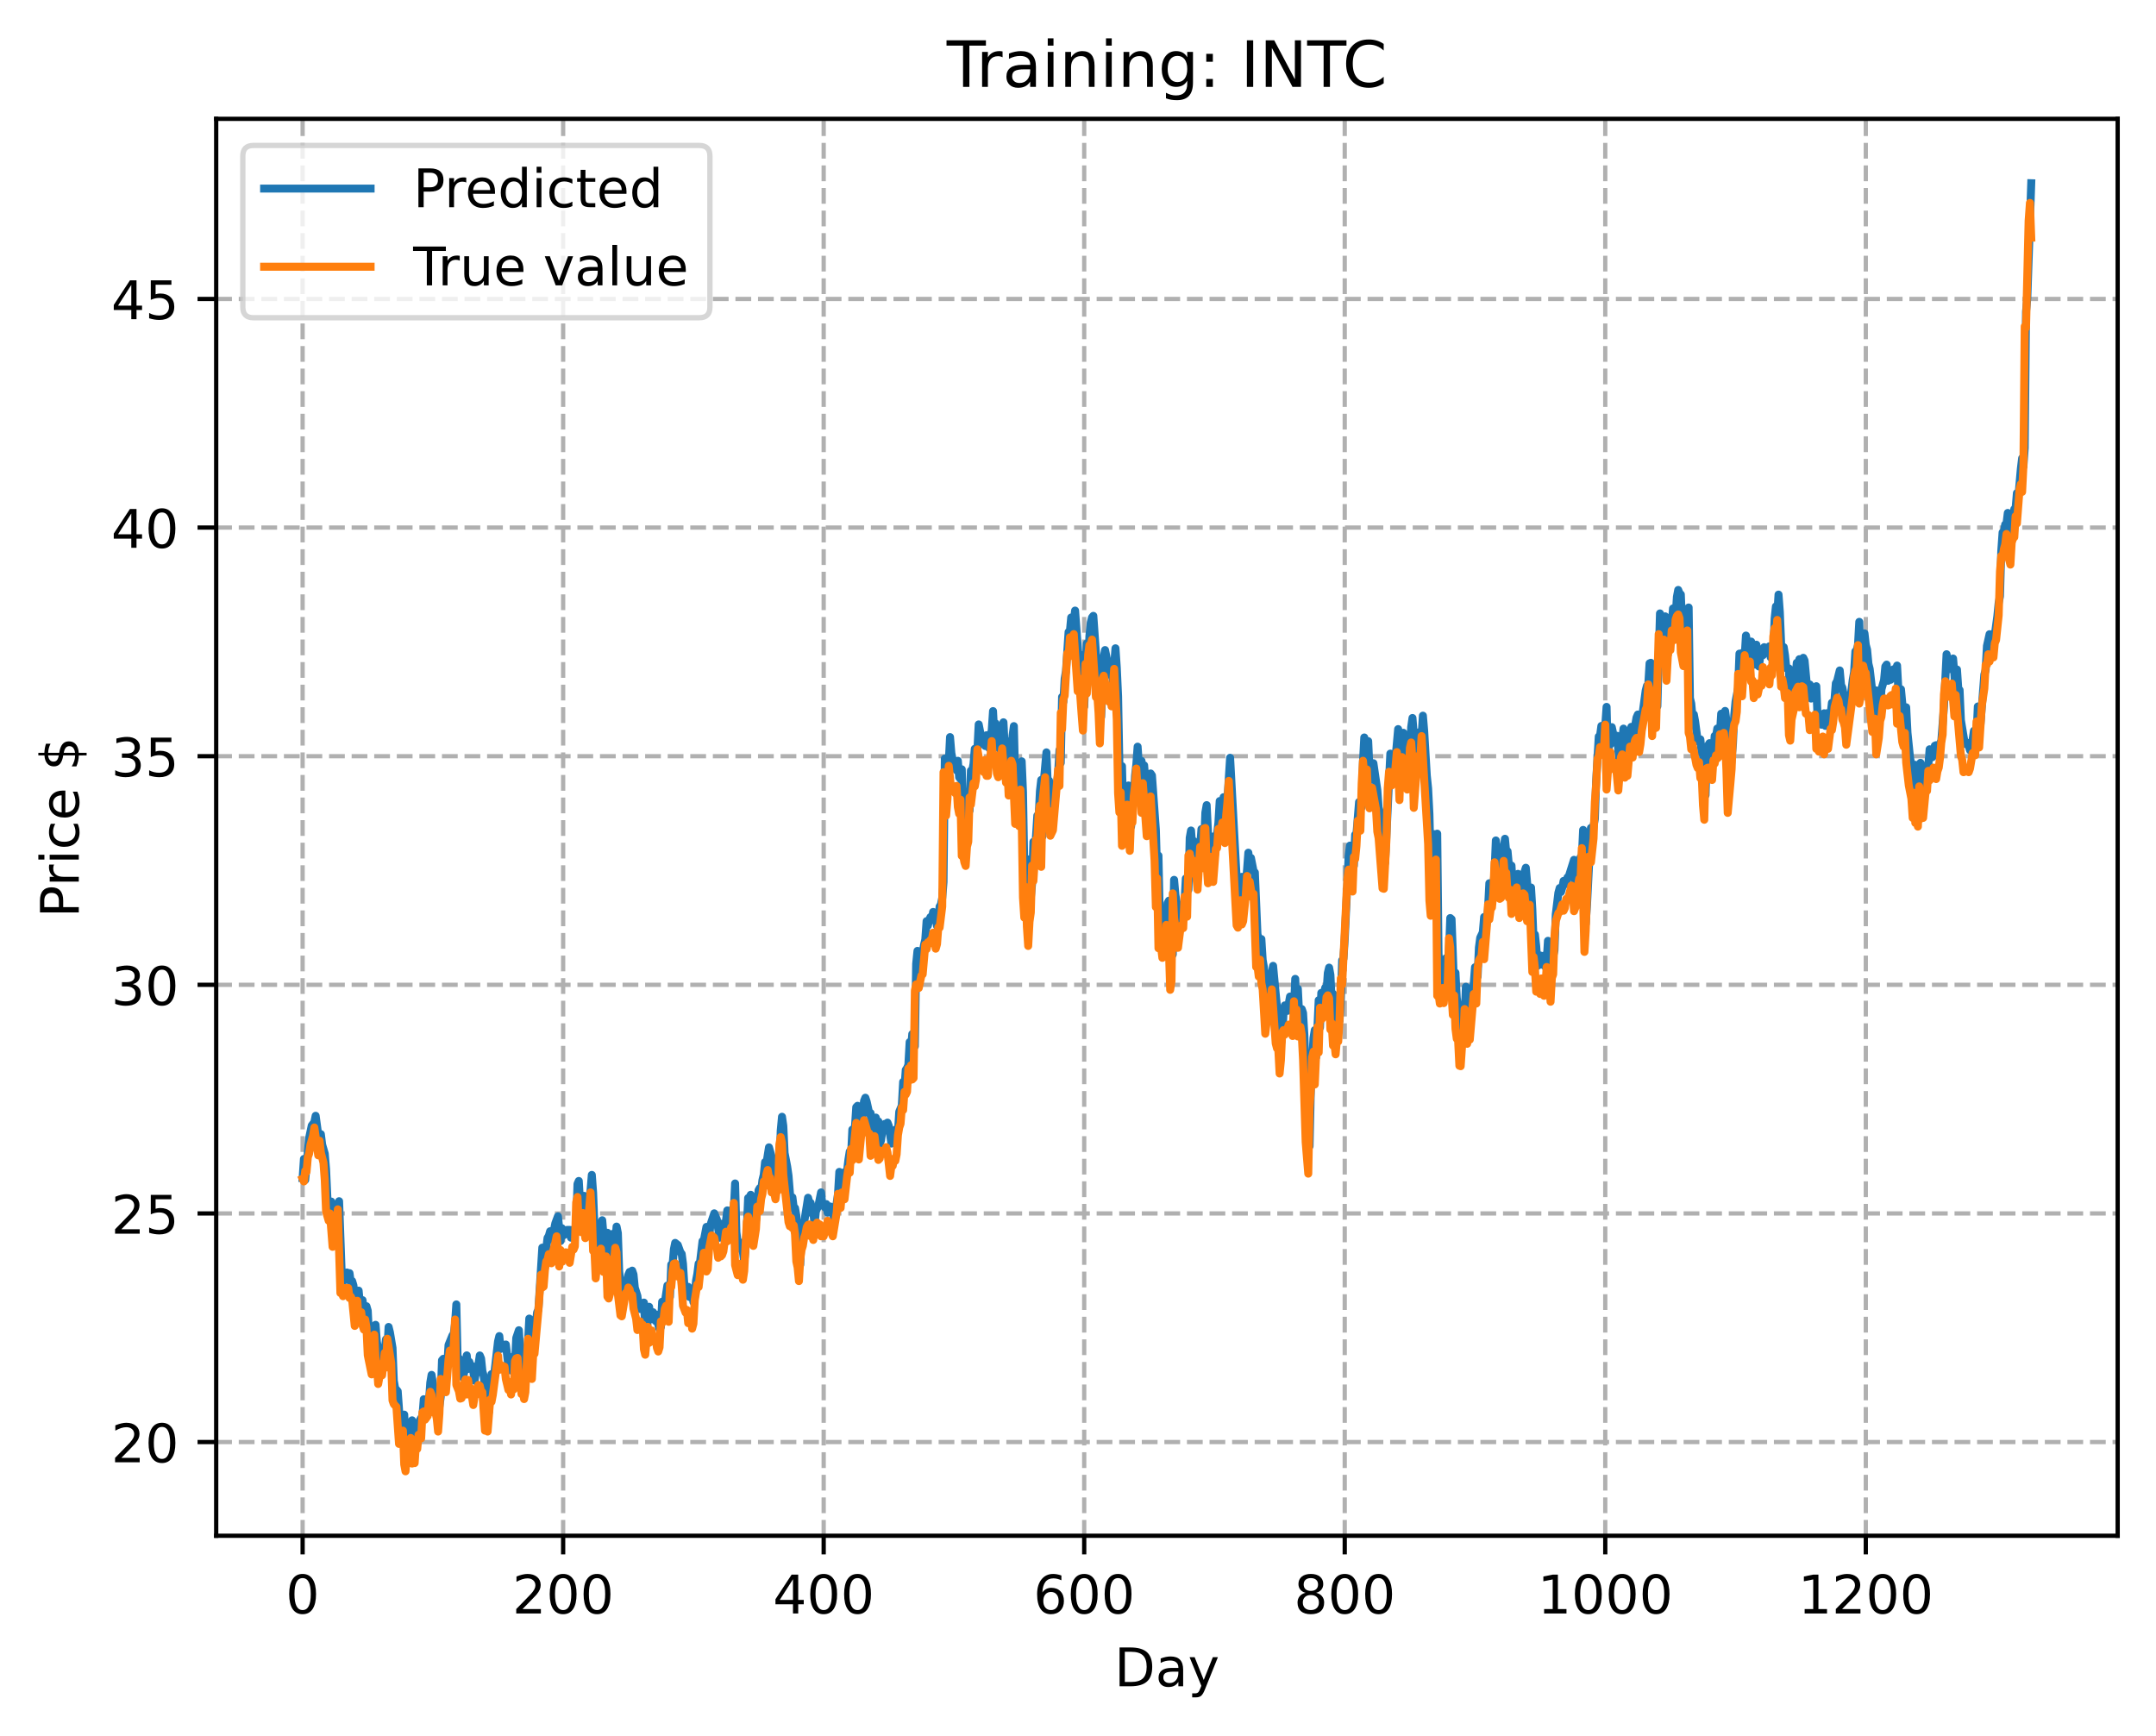 <?xml version="1.0" encoding="utf-8" standalone="no"?>
<!DOCTYPE svg PUBLIC "-//W3C//DTD SVG 1.1//EN"
  "http://www.w3.org/Graphics/SVG/1.1/DTD/svg11.dtd">
<!-- Created with matplotlib (https://matplotlib.org/) -->
<svg height="325.986pt" version="1.1" viewBox="0 0 404.923 325.986" width="404.923pt" xmlns="http://www.w3.org/2000/svg" xmlns:xlink="http://www.w3.org/1999/xlink">
 <defs>
  <style type="text/css">
*{stroke-linecap:butt;stroke-linejoin:round;}
  </style>
 </defs>
 <g id="figure_1">
  <g id="patch_1">
   <path d="M 0 325.986 
L 404.923 325.986 
L 404.923 0 
L 0 0 
z
" style="fill:#ffffff;"/>
  </g>
  <g id="axes_1">
   <g id="patch_2">
    <path d="M 40.603 288.43 
L 397.723 288.43 
L 397.723 22.318 
L 40.603 22.318 
z
" style="fill:#ffffff;"/>
   </g>
   <g id="matplotlib.axis_1">
    <g id="xtick_1">
     <g id="line2d_1">
      <path clip-path="url(#pe3776c06d2)" d="M 56.836 288.43 
L 56.836 22.318 
" style="fill:none;stroke:#b0b0b0;stroke-dasharray:2.96,1.28;stroke-dashoffset:0;stroke-width:0.8;"/>
     </g>
     <g id="line2d_2">
      <defs>
       <path d="M 0 0 
L 0 3.5 
" id="me304eb7cf7" style="stroke:#000000;stroke-width:0.8;"/>
      </defs>
      <g>
       <use style="stroke:#000000;stroke-width:0.8;" x="56.836" xlink:href="#me304eb7cf7" y="288.43"/>
      </g>
     </g>
     <g id="text_1">
      <!-- 0 -->
      <defs>
       <path d="M 31.781 66.406 
Q 24.172 66.406 20.328 58.906 
Q 16.5 51.422 16.5 36.375 
Q 16.5 21.391 20.328 13.891 
Q 24.172 6.391 31.781 6.391 
Q 39.453 6.391 43.281 13.891 
Q 47.125 21.391 47.125 36.375 
Q 47.125 51.422 43.281 58.906 
Q 39.453 66.406 31.781 66.406 
z
M 31.781 74.219 
Q 44.047 74.219 50.516 64.516 
Q 56.984 54.828 56.984 36.375 
Q 56.984 17.969 50.516 8.266 
Q 44.047 -1.422 31.781 -1.422 
Q 19.531 -1.422 13.062 8.266 
Q 6.594 17.969 6.594 36.375 
Q 6.594 54.828 13.062 64.516 
Q 19.531 74.219 31.781 74.219 
z
" id="DejaVuSans-48"/>
      </defs>
      <g transform="translate(53.655 303.029)scale(0.1 -0.1)">
       <use xlink:href="#DejaVuSans-48"/>
      </g>
     </g>
    </g>
    <g id="xtick_2">
     <g id="line2d_3">
      <path clip-path="url(#pe3776c06d2)" d="M 105.766 288.43 
L 105.766 22.318 
" style="fill:none;stroke:#b0b0b0;stroke-dasharray:2.96,1.28;stroke-dashoffset:0;stroke-width:0.8;"/>
     </g>
     <g id="line2d_4">
      <g>
       <use style="stroke:#000000;stroke-width:0.8;" x="105.766" xlink:href="#me304eb7cf7" y="288.43"/>
      </g>
     </g>
     <g id="text_2">
      <!-- 200 -->
      <defs>
       <path d="M 19.188 8.297 
L 53.609 8.297 
L 53.609 0 
L 7.328 0 
L 7.328 8.297 
Q 12.938 14.109 22.625 23.891 
Q 32.328 33.688 34.812 36.531 
Q 39.547 41.844 41.422 45.531 
Q 43.312 49.219 43.312 52.781 
Q 43.312 58.594 39.234 62.25 
Q 35.156 65.922 28.609 65.922 
Q 23.969 65.922 18.812 64.312 
Q 13.672 62.703 7.812 59.422 
L 7.812 69.391 
Q 13.766 71.781 18.938 73 
Q 24.125 74.219 28.422 74.219 
Q 39.75 74.219 46.484 68.547 
Q 53.219 62.891 53.219 53.422 
Q 53.219 48.922 51.531 44.891 
Q 49.859 40.875 45.406 35.406 
Q 44.188 33.984 37.641 27.219 
Q 31.109 20.453 19.188 8.297 
z
" id="DejaVuSans-50"/>
      </defs>
      <g transform="translate(96.223 303.029)scale(0.1 -0.1)">
       <use xlink:href="#DejaVuSans-50"/>
       <use x="63.623" xlink:href="#DejaVuSans-48"/>
       <use x="127.246" xlink:href="#DejaVuSans-48"/>
      </g>
     </g>
    </g>
    <g id="xtick_3">
     <g id="line2d_5">
      <path clip-path="url(#pe3776c06d2)" d="M 154.697 288.43 
L 154.697 22.318 
" style="fill:none;stroke:#b0b0b0;stroke-dasharray:2.96,1.28;stroke-dashoffset:0;stroke-width:0.8;"/>
     </g>
     <g id="line2d_6">
      <g>
       <use style="stroke:#000000;stroke-width:0.8;" x="154.697" xlink:href="#me304eb7cf7" y="288.43"/>
      </g>
     </g>
     <g id="text_3">
      <!-- 400 -->
      <defs>
       <path d="M 37.797 64.312 
L 12.891 25.391 
L 37.797 25.391 
z
M 35.203 72.906 
L 47.609 72.906 
L 47.609 25.391 
L 58.016 25.391 
L 58.016 17.188 
L 47.609 17.188 
L 47.609 0 
L 37.797 0 
L 37.797 17.188 
L 4.891 17.188 
L 4.891 26.703 
z
" id="DejaVuSans-52"/>
      </defs>
      <g transform="translate(145.153 303.029)scale(0.1 -0.1)">
       <use xlink:href="#DejaVuSans-52"/>
       <use x="63.623" xlink:href="#DejaVuSans-48"/>
       <use x="127.246" xlink:href="#DejaVuSans-48"/>
      </g>
     </g>
    </g>
    <g id="xtick_4">
     <g id="line2d_7">
      <path clip-path="url(#pe3776c06d2)" d="M 203.628 288.43 
L 203.628 22.318 
" style="fill:none;stroke:#b0b0b0;stroke-dasharray:2.96,1.28;stroke-dashoffset:0;stroke-width:0.8;"/>
     </g>
     <g id="line2d_8">
      <g>
       <use style="stroke:#000000;stroke-width:0.8;" x="203.628" xlink:href="#me304eb7cf7" y="288.43"/>
      </g>
     </g>
     <g id="text_4">
      <!-- 600 -->
      <defs>
       <path d="M 33.016 40.375 
Q 26.375 40.375 22.484 35.828 
Q 18.609 31.297 18.609 23.391 
Q 18.609 15.531 22.484 10.953 
Q 26.375 6.391 33.016 6.391 
Q 39.656 6.391 43.531 10.953 
Q 47.406 15.531 47.406 23.391 
Q 47.406 31.297 43.531 35.828 
Q 39.656 40.375 33.016 40.375 
z
M 52.594 71.297 
L 52.594 62.312 
Q 48.875 64.062 45.094 64.984 
Q 41.312 65.922 37.594 65.922 
Q 27.828 65.922 22.672 59.328 
Q 17.531 52.734 16.797 39.406 
Q 19.672 43.656 24.016 45.922 
Q 28.375 48.188 33.594 48.188 
Q 44.578 48.188 50.953 41.516 
Q 57.328 34.859 57.328 23.391 
Q 57.328 12.156 50.688 5.359 
Q 44.047 -1.422 33.016 -1.422 
Q 20.359 -1.422 13.672 8.266 
Q 6.984 17.969 6.984 36.375 
Q 6.984 53.656 15.188 63.938 
Q 23.391 74.219 37.203 74.219 
Q 40.922 74.219 44.703 73.484 
Q 48.484 72.75 52.594 71.297 
z
" id="DejaVuSans-54"/>
      </defs>
      <g transform="translate(194.084 303.029)scale(0.1 -0.1)">
       <use xlink:href="#DejaVuSans-54"/>
       <use x="63.623" xlink:href="#DejaVuSans-48"/>
       <use x="127.246" xlink:href="#DejaVuSans-48"/>
      </g>
     </g>
    </g>
    <g id="xtick_5">
     <g id="line2d_9">
      <path clip-path="url(#pe3776c06d2)" d="M 252.558 288.43 
L 252.558 22.318 
" style="fill:none;stroke:#b0b0b0;stroke-dasharray:2.96,1.28;stroke-dashoffset:0;stroke-width:0.8;"/>
     </g>
     <g id="line2d_10">
      <g>
       <use style="stroke:#000000;stroke-width:0.8;" x="252.558" xlink:href="#me304eb7cf7" y="288.43"/>
      </g>
     </g>
     <g id="text_5">
      <!-- 800 -->
      <defs>
       <path d="M 31.781 34.625 
Q 24.75 34.625 20.719 30.859 
Q 16.703 27.094 16.703 20.516 
Q 16.703 13.922 20.719 10.156 
Q 24.75 6.391 31.781 6.391 
Q 38.812 6.391 42.859 10.172 
Q 46.922 13.969 46.922 20.516 
Q 46.922 27.094 42.891 30.859 
Q 38.875 34.625 31.781 34.625 
z
M 21.922 38.812 
Q 15.578 40.375 12.031 44.719 
Q 8.5 49.078 8.5 55.328 
Q 8.5 64.062 14.719 69.141 
Q 20.953 74.219 31.781 74.219 
Q 42.672 74.219 48.875 69.141 
Q 55.078 64.062 55.078 55.328 
Q 55.078 49.078 51.531 44.719 
Q 48 40.375 41.703 38.812 
Q 48.828 37.156 52.797 32.312 
Q 56.781 27.484 56.781 20.516 
Q 56.781 9.906 50.312 4.234 
Q 43.844 -1.422 31.781 -1.422 
Q 19.734 -1.422 13.25 4.234 
Q 6.781 9.906 6.781 20.516 
Q 6.781 27.484 10.781 32.312 
Q 14.797 37.156 21.922 38.812 
z
M 18.312 54.391 
Q 18.312 48.734 21.844 45.562 
Q 25.391 42.391 31.781 42.391 
Q 38.141 42.391 41.719 45.562 
Q 45.312 48.734 45.312 54.391 
Q 45.312 60.062 41.719 63.234 
Q 38.141 66.406 31.781 66.406 
Q 25.391 66.406 21.844 63.234 
Q 18.312 60.062 18.312 54.391 
z
" id="DejaVuSans-56"/>
      </defs>
      <g transform="translate(243.015 303.029)scale(0.1 -0.1)">
       <use xlink:href="#DejaVuSans-56"/>
       <use x="63.623" xlink:href="#DejaVuSans-48"/>
       <use x="127.246" xlink:href="#DejaVuSans-48"/>
      </g>
     </g>
    </g>
    <g id="xtick_6">
     <g id="line2d_11">
      <path clip-path="url(#pe3776c06d2)" d="M 301.489 288.43 
L 301.489 22.318 
" style="fill:none;stroke:#b0b0b0;stroke-dasharray:2.96,1.28;stroke-dashoffset:0;stroke-width:0.8;"/>
     </g>
     <g id="line2d_12">
      <g>
       <use style="stroke:#000000;stroke-width:0.8;" x="301.489" xlink:href="#me304eb7cf7" y="288.43"/>
      </g>
     </g>
     <g id="text_6">
      <!-- 1000 -->
      <defs>
       <path d="M 12.406 8.297 
L 28.516 8.297 
L 28.516 63.922 
L 10.984 60.406 
L 10.984 69.391 
L 28.422 72.906 
L 38.281 72.906 
L 38.281 8.297 
L 54.391 8.297 
L 54.391 0 
L 12.406 0 
z
" id="DejaVuSans-49"/>
      </defs>
      <g transform="translate(288.764 303.029)scale(0.1 -0.1)">
       <use xlink:href="#DejaVuSans-49"/>
       <use x="63.623" xlink:href="#DejaVuSans-48"/>
       <use x="127.246" xlink:href="#DejaVuSans-48"/>
       <use x="190.869" xlink:href="#DejaVuSans-48"/>
      </g>
     </g>
    </g>
    <g id="xtick_7">
     <g id="line2d_13">
      <path clip-path="url(#pe3776c06d2)" d="M 350.419 288.43 
L 350.419 22.318 
" style="fill:none;stroke:#b0b0b0;stroke-dasharray:2.96,1.28;stroke-dashoffset:0;stroke-width:0.8;"/>
     </g>
     <g id="line2d_14">
      <g>
       <use style="stroke:#000000;stroke-width:0.8;" x="350.419" xlink:href="#me304eb7cf7" y="288.43"/>
      </g>
     </g>
     <g id="text_7">
      <!-- 1200 -->
      <g transform="translate(337.694 303.029)scale(0.1 -0.1)">
       <use xlink:href="#DejaVuSans-49"/>
       <use x="63.623" xlink:href="#DejaVuSans-50"/>
       <use x="127.246" xlink:href="#DejaVuSans-48"/>
       <use x="190.869" xlink:href="#DejaVuSans-48"/>
      </g>
     </g>
    </g>
    <g id="text_8">
     <!-- Day -->
     <defs>
      <path d="M 19.672 64.797 
L 19.672 8.109 
L 31.594 8.109 
Q 46.688 8.109 53.688 14.938 
Q 60.688 21.781 60.688 36.531 
Q 60.688 51.172 53.688 57.984 
Q 46.688 64.797 31.594 64.797 
z
M 9.812 72.906 
L 30.078 72.906 
Q 51.266 72.906 61.172 64.094 
Q 71.094 55.281 71.094 36.531 
Q 71.094 17.672 61.125 8.828 
Q 51.172 0 30.078 0 
L 9.812 0 
z
" id="DejaVuSans-68"/>
      <path d="M 34.281 27.484 
Q 23.391 27.484 19.188 25 
Q 14.984 22.516 14.984 16.5 
Q 14.984 11.719 18.141 8.906 
Q 21.297 6.109 26.703 6.109 
Q 34.188 6.109 38.703 11.406 
Q 43.219 16.703 43.219 25.484 
L 43.219 27.484 
z
M 52.203 31.203 
L 52.203 0 
L 43.219 0 
L 43.219 8.297 
Q 40.141 3.328 35.547 0.953 
Q 30.953 -1.422 24.312 -1.422 
Q 15.922 -1.422 10.953 3.297 
Q 6 8.016 6 15.922 
Q 6 25.141 12.172 29.828 
Q 18.359 34.516 30.609 34.516 
L 43.219 34.516 
L 43.219 35.406 
Q 43.219 41.609 39.141 45 
Q 35.062 48.391 27.688 48.391 
Q 23 48.391 18.547 47.266 
Q 14.109 46.141 10.016 43.891 
L 10.016 52.203 
Q 14.938 54.109 19.578 55.047 
Q 24.219 56 28.609 56 
Q 40.484 56 46.344 49.844 
Q 52.203 43.703 52.203 31.203 
z
" id="DejaVuSans-97"/>
      <path d="M 32.172 -5.078 
Q 28.375 -14.844 24.75 -17.812 
Q 21.141 -20.797 15.094 -20.797 
L 7.906 -20.797 
L 7.906 -13.281 
L 13.188 -13.281 
Q 16.891 -13.281 18.938 -11.516 
Q 21 -9.766 23.484 -3.219 
L 25.094 0.875 
L 2.984 54.688 
L 12.5 54.688 
L 29.594 11.922 
L 46.688 54.688 
L 56.203 54.688 
z
" id="DejaVuSans-121"/>
     </defs>
     <g transform="translate(209.29 316.707)scale(0.1 -0.1)">
      <use xlink:href="#DejaVuSans-68"/>
      <use x="77.002" xlink:href="#DejaVuSans-97"/>
      <use x="138.281" xlink:href="#DejaVuSans-121"/>
     </g>
    </g>
   </g>
   <g id="matplotlib.axis_2">
    <g id="ytick_1">
     <g id="line2d_15">
      <path clip-path="url(#pe3776c06d2)" d="M 40.603 270.838 
L 397.723 270.838 
" style="fill:none;stroke:#b0b0b0;stroke-dasharray:2.96,1.28;stroke-dashoffset:0;stroke-width:0.8;"/>
     </g>
     <g id="line2d_16">
      <defs>
       <path d="M 0 0 
L -3.5 0 
" id="ma1a87709b7" style="stroke:#000000;stroke-width:0.8;"/>
      </defs>
      <g>
       <use style="stroke:#000000;stroke-width:0.8;" x="40.603" xlink:href="#ma1a87709b7" y="270.838"/>
      </g>
     </g>
     <g id="text_9">
      <!-- 20 -->
      <g transform="translate(20.878 274.637)scale(0.1 -0.1)">
       <use xlink:href="#DejaVuSans-50"/>
       <use x="63.623" xlink:href="#DejaVuSans-48"/>
      </g>
     </g>
    </g>
    <g id="ytick_2">
     <g id="line2d_17">
      <path clip-path="url(#pe3776c06d2)" d="M 40.603 227.9 
L 397.723 227.9 
" style="fill:none;stroke:#b0b0b0;stroke-dasharray:2.96,1.28;stroke-dashoffset:0;stroke-width:0.8;"/>
     </g>
     <g id="line2d_18">
      <g>
       <use style="stroke:#000000;stroke-width:0.8;" x="40.603" xlink:href="#ma1a87709b7" y="227.9"/>
      </g>
     </g>
     <g id="text_10">
      <!-- 25 -->
      <defs>
       <path d="M 10.797 72.906 
L 49.516 72.906 
L 49.516 64.594 
L 19.828 64.594 
L 19.828 46.734 
Q 21.969 47.469 24.109 47.828 
Q 26.266 48.188 28.422 48.188 
Q 40.625 48.188 47.75 41.5 
Q 54.891 34.812 54.891 23.391 
Q 54.891 11.625 47.562 5.094 
Q 40.234 -1.422 26.906 -1.422 
Q 22.312 -1.422 17.547 -0.641 
Q 12.797 0.141 7.719 1.703 
L 7.719 11.625 
Q 12.109 9.234 16.797 8.062 
Q 21.484 6.891 26.703 6.891 
Q 35.156 6.891 40.078 11.328 
Q 45.016 15.766 45.016 23.391 
Q 45.016 31 40.078 35.438 
Q 35.156 39.891 26.703 39.891 
Q 22.75 39.891 18.812 39.016 
Q 14.891 38.141 10.797 36.281 
z
" id="DejaVuSans-53"/>
      </defs>
      <g transform="translate(20.878 231.699)scale(0.1 -0.1)">
       <use xlink:href="#DejaVuSans-50"/>
       <use x="63.623" xlink:href="#DejaVuSans-53"/>
      </g>
     </g>
    </g>
    <g id="ytick_3">
     <g id="line2d_19">
      <path clip-path="url(#pe3776c06d2)" d="M 40.603 184.962 
L 397.723 184.962 
" style="fill:none;stroke:#b0b0b0;stroke-dasharray:2.96,1.28;stroke-dashoffset:0;stroke-width:0.8;"/>
     </g>
     <g id="line2d_20">
      <g>
       <use style="stroke:#000000;stroke-width:0.8;" x="40.603" xlink:href="#ma1a87709b7" y="184.962"/>
      </g>
     </g>
     <g id="text_11">
      <!-- 30 -->
      <defs>
       <path d="M 40.578 39.312 
Q 47.656 37.797 51.625 33 
Q 55.609 28.219 55.609 21.188 
Q 55.609 10.406 48.188 4.484 
Q 40.766 -1.422 27.094 -1.422 
Q 22.516 -1.422 17.656 -0.516 
Q 12.797 0.391 7.625 2.203 
L 7.625 11.719 
Q 11.719 9.328 16.594 8.109 
Q 21.484 6.891 26.812 6.891 
Q 36.078 6.891 40.938 10.547 
Q 45.797 14.203 45.797 21.188 
Q 45.797 27.641 41.281 31.266 
Q 36.766 34.906 28.719 34.906 
L 20.219 34.906 
L 20.219 43.016 
L 29.109 43.016 
Q 36.375 43.016 40.234 45.922 
Q 44.094 48.828 44.094 54.297 
Q 44.094 59.906 40.109 62.906 
Q 36.141 65.922 28.719 65.922 
Q 24.656 65.922 20.016 65.031 
Q 15.375 64.156 9.812 62.312 
L 9.812 71.094 
Q 15.438 72.656 20.344 73.438 
Q 25.25 74.219 29.594 74.219 
Q 40.828 74.219 47.359 69.109 
Q 53.906 64.016 53.906 55.328 
Q 53.906 49.266 50.438 45.094 
Q 46.969 40.922 40.578 39.312 
z
" id="DejaVuSans-51"/>
      </defs>
      <g transform="translate(20.878 188.761)scale(0.1 -0.1)">
       <use xlink:href="#DejaVuSans-51"/>
       <use x="63.623" xlink:href="#DejaVuSans-48"/>
      </g>
     </g>
    </g>
    <g id="ytick_4">
     <g id="line2d_21">
      <path clip-path="url(#pe3776c06d2)" d="M 40.603 142.023 
L 397.723 142.023 
" style="fill:none;stroke:#b0b0b0;stroke-dasharray:2.96,1.28;stroke-dashoffset:0;stroke-width:0.8;"/>
     </g>
     <g id="line2d_22">
      <g>
       <use style="stroke:#000000;stroke-width:0.8;" x="40.603" xlink:href="#ma1a87709b7" y="142.023"/>
      </g>
     </g>
     <g id="text_12">
      <!-- 35 -->
      <g transform="translate(20.878 145.823)scale(0.1 -0.1)">
       <use xlink:href="#DejaVuSans-51"/>
       <use x="63.623" xlink:href="#DejaVuSans-53"/>
      </g>
     </g>
    </g>
    <g id="ytick_5">
     <g id="line2d_23">
      <path clip-path="url(#pe3776c06d2)" d="M 40.603 99.085 
L 397.723 99.085 
" style="fill:none;stroke:#b0b0b0;stroke-dasharray:2.96,1.28;stroke-dashoffset:0;stroke-width:0.8;"/>
     </g>
     <g id="line2d_24">
      <g>
       <use style="stroke:#000000;stroke-width:0.8;" x="40.603" xlink:href="#ma1a87709b7" y="99.085"/>
      </g>
     </g>
     <g id="text_13">
      <!-- 40 -->
      <g transform="translate(20.878 102.885)scale(0.1 -0.1)">
       <use xlink:href="#DejaVuSans-52"/>
       <use x="63.623" xlink:href="#DejaVuSans-48"/>
      </g>
     </g>
    </g>
    <g id="ytick_6">
     <g id="line2d_25">
      <path clip-path="url(#pe3776c06d2)" d="M 40.603 56.147 
L 397.723 56.147 
" style="fill:none;stroke:#b0b0b0;stroke-dasharray:2.96,1.28;stroke-dashoffset:0;stroke-width:0.8;"/>
     </g>
     <g id="line2d_26">
      <g>
       <use style="stroke:#000000;stroke-width:0.8;" x="40.603" xlink:href="#ma1a87709b7" y="56.147"/>
      </g>
     </g>
     <g id="text_14">
      <!-- 45 -->
      <g transform="translate(20.878 59.946)scale(0.1 -0.1)">
       <use xlink:href="#DejaVuSans-52"/>
       <use x="63.623" xlink:href="#DejaVuSans-53"/>
      </g>
     </g>
    </g>
    <g id="text_15">
     <!-- Price $ -->
     <defs>
      <path d="M 19.672 64.797 
L 19.672 37.406 
L 32.078 37.406 
Q 38.969 37.406 42.719 40.969 
Q 46.484 44.531 46.484 51.125 
Q 46.484 57.672 42.719 61.234 
Q 38.969 64.797 32.078 64.797 
z
M 9.812 72.906 
L 32.078 72.906 
Q 44.344 72.906 50.609 67.359 
Q 56.891 61.812 56.891 51.125 
Q 56.891 40.328 50.609 34.812 
Q 44.344 29.297 32.078 29.297 
L 19.672 29.297 
L 19.672 0 
L 9.812 0 
z
" id="DejaVuSans-80"/>
      <path d="M 41.109 46.297 
Q 39.594 47.172 37.812 47.578 
Q 36.031 48 33.891 48 
Q 26.266 48 22.188 43.047 
Q 18.109 38.094 18.109 28.812 
L 18.109 0 
L 9.078 0 
L 9.078 54.688 
L 18.109 54.688 
L 18.109 46.188 
Q 20.953 51.172 25.484 53.578 
Q 30.031 56 36.531 56 
Q 37.453 56 38.578 55.875 
Q 39.703 55.766 41.062 55.516 
z
" id="DejaVuSans-114"/>
      <path d="M 9.422 54.688 
L 18.406 54.688 
L 18.406 0 
L 9.422 0 
z
M 9.422 75.984 
L 18.406 75.984 
L 18.406 64.594 
L 9.422 64.594 
z
" id="DejaVuSans-105"/>
      <path d="M 48.781 52.594 
L 48.781 44.188 
Q 44.969 46.297 41.141 47.344 
Q 37.312 48.391 33.406 48.391 
Q 24.656 48.391 19.812 42.844 
Q 14.984 37.312 14.984 27.297 
Q 14.984 17.281 19.812 11.734 
Q 24.656 6.203 33.406 6.203 
Q 37.312 6.203 41.141 7.25 
Q 44.969 8.297 48.781 10.406 
L 48.781 2.094 
Q 45.016 0.344 40.984 -0.531 
Q 36.969 -1.422 32.422 -1.422 
Q 20.062 -1.422 12.781 6.344 
Q 5.516 14.109 5.516 27.297 
Q 5.516 40.672 12.859 48.328 
Q 20.219 56 33.016 56 
Q 37.156 56 41.109 55.141 
Q 45.062 54.297 48.781 52.594 
z
" id="DejaVuSans-99"/>
      <path d="M 56.203 29.594 
L 56.203 25.203 
L 14.891 25.203 
Q 15.484 15.922 20.484 11.062 
Q 25.484 6.203 34.422 6.203 
Q 39.594 6.203 44.453 7.469 
Q 49.312 8.734 54.109 11.281 
L 54.109 2.781 
Q 49.266 0.734 44.188 -0.344 
Q 39.109 -1.422 33.891 -1.422 
Q 20.797 -1.422 13.156 6.188 
Q 5.516 13.812 5.516 26.812 
Q 5.516 40.234 12.766 48.109 
Q 20.016 56 32.328 56 
Q 43.359 56 49.781 48.891 
Q 56.203 41.797 56.203 29.594 
z
M 47.219 32.234 
Q 47.125 39.594 43.094 43.984 
Q 39.062 48.391 32.422 48.391 
Q 24.906 48.391 20.391 44.141 
Q 15.875 39.891 15.188 32.172 
z
" id="DejaVuSans-101"/>
      <path id="DejaVuSans-32"/>
      <path d="M 33.797 -14.703 
L 28.906 -14.703 
L 28.859 0 
Q 23.734 0.094 18.609 1.188 
Q 13.484 2.297 8.297 4.5 
L 8.297 13.281 
Q 13.281 10.156 18.375 8.562 
Q 23.484 6.984 28.906 6.938 
L 28.906 29.203 
Q 18.109 30.953 13.203 35.156 
Q 8.297 39.359 8.297 46.688 
Q 8.297 54.641 13.625 59.219 
Q 18.953 63.812 28.906 64.5 
L 28.906 75.984 
L 33.797 75.984 
L 33.797 64.656 
Q 38.328 64.453 42.578 63.688 
Q 46.828 62.938 50.875 61.625 
L 50.875 53.078 
Q 46.828 55.125 42.547 56.25 
Q 38.281 57.375 33.797 57.562 
L 33.797 36.719 
Q 44.875 35.016 50.094 30.609 
Q 55.328 26.219 55.328 18.609 
Q 55.328 10.359 49.781 5.594 
Q 44.234 0.828 33.797 0.094 
z
M 28.906 37.594 
L 28.906 57.625 
Q 23.25 56.984 20.266 54.391 
Q 17.281 51.812 17.281 47.516 
Q 17.281 43.312 20.031 40.969 
Q 22.797 38.625 28.906 37.594 
z
M 33.797 28.219 
L 33.797 7.078 
Q 39.984 7.906 43.141 10.594 
Q 46.297 13.281 46.297 17.672 
Q 46.297 21.969 43.281 24.5 
Q 40.281 27.047 33.797 28.219 
z
" id="DejaVuSans-36"/>
     </defs>
     <g transform="translate(14.798 172.342)rotate(-90)scale(0.1 -0.1)">
      <use xlink:href="#DejaVuSans-80"/>
      <use x="58.553" xlink:href="#DejaVuSans-114"/>
      <use x="99.666" xlink:href="#DejaVuSans-105"/>
      <use x="127.449" xlink:href="#DejaVuSans-99"/>
      <use x="182.43" xlink:href="#DejaVuSans-101"/>
      <use x="243.953" xlink:href="#DejaVuSans-32"/>
      <use x="275.74" xlink:href="#DejaVuSans-36"/>
     </g>
    </g>
   </g>
   <g id="line2d_27">
    <path clip-path="url(#pe3776c06d2)" d="M 56.836 221.275 
L 57.081 217.659 
L 57.325 221.606 
L 58.059 213.724 
L 58.548 211.396 
L 59.038 210.753 
L 59.282 209.56 
L 60.016 214.952 
L 60.261 213.004 
L 60.506 214.983 
L 60.995 216.666 
L 61.24 219.574 
L 61.484 224.95 
L 61.974 227.09 
L 62.218 225.67 
L 62.463 227.861 
L 62.708 231.251 
L 62.952 227.465 
L 63.197 230.006 
L 63.441 230.724 
L 63.686 225.603 
L 64.175 239.267 
L 64.42 239.389 
L 64.665 240.478 
L 64.909 239.353 
L 65.154 238.988 
L 65.399 239.659 
L 65.643 239.115 
L 65.888 240.907 
L 66.133 240.595 
L 66.377 241.399 
L 66.867 246.07 
L 67.111 245.765 
L 67.356 242.396 
L 67.601 244.965 
L 67.845 244.854 
L 68.09 244.186 
L 68.335 246.16 
L 68.579 247.039 
L 68.824 245.323 
L 69.069 246.178 
L 69.313 251.119 
L 69.558 252.683 
L 69.802 253.373 
L 70.047 255.144 
L 70.292 253.653 
L 70.536 248.818 
L 70.781 252.002 
L 71.026 253.51 
L 71.27 256.789 
L 71.76 254.669 
L 72.004 255.524 
L 72.494 251.539 
L 72.738 253.627 
L 72.983 249.22 
L 73.228 250.211 
L 73.717 253.146 
L 73.962 259.304 
L 74.206 260.709 
L 74.696 261.296 
L 75.185 268.112 
L 75.429 267.652 
L 75.674 266.189 
L 75.919 265.686 
L 76.163 271.43 
L 76.408 272.274 
L 76.653 269.67 
L 76.897 269.837 
L 77.387 266.756 
L 77.631 271.315 
L 77.876 272.049 
L 78.121 272.066 
L 78.365 268.8 
L 78.61 269.021 
L 78.855 266.735 
L 79.344 265.898 
L 79.589 262.794 
L 79.833 263.163 
L 80.078 264.04 
L 80.567 263.181 
L 80.812 259.675 
L 81.056 258.222 
L 81.546 261.483 
L 81.79 261.425 
L 82.035 261.974 
L 82.524 264.209 
L 82.769 262.383 
L 83.014 255.483 
L 83.258 255.204 
L 83.503 257.277 
L 83.748 256.687 
L 83.992 256.657 
L 84.237 252.615 
L 84.971 250.817 
L 85.216 250.527 
L 85.46 248.656 
L 85.705 244.985 
L 85.95 255.496 
L 86.194 255.105 
L 86.928 258.677 
L 87.173 257.813 
L 87.662 254.557 
L 87.907 257.106 
L 88.151 255.783 
L 88.396 256.687 
L 88.641 256.529 
L 88.885 257.57 
L 89.13 259.315 
L 89.375 257.724 
L 89.619 257.816 
L 90.109 254.572 
L 90.353 255.145 
L 90.598 257.52 
L 90.843 258.42 
L 91.087 260.331 
L 91.332 264.092 
L 91.577 263.36 
L 91.821 265.206 
L 92.311 258.077 
L 92.555 259.427 
L 92.8 258.316 
L 93.534 251.935 
L 93.778 250.932 
L 94.023 253.351 
L 94.268 252.44 
L 94.512 252.92 
L 94.757 252.861 
L 95.002 252.52 
L 95.491 256.606 
L 95.736 257.346 
L 95.98 255.79 
L 96.225 257.498 
L 96.47 254.724 
L 96.714 256.272 
L 96.959 251.287 
L 97.448 249.836 
L 97.693 253.53 
L 97.938 254.115 
L 98.182 257.534 
L 98.427 257.088 
L 98.672 258.238 
L 98.916 256.949 
L 99.405 247.648 
L 99.65 250.498 
L 99.895 251.597 
L 100.139 254.369 
L 100.384 249.867 
L 100.629 248.631 
L 100.873 246.488 
L 101.118 245.97 
L 101.852 234.321 
L 102.097 235.969 
L 102.341 236.651 
L 102.831 232.502 
L 103.075 232.104 
L 103.32 231.24 
L 103.565 232.747 
L 103.809 232.15 
L 104.299 229.75 
L 104.788 228.437 
L 105.277 233.091 
L 105.522 230.667 
L 105.766 232.054 
L 106.011 231.345 
L 106.256 231.817 
L 106.5 230.999 
L 106.99 230.99 
L 107.234 232.453 
L 107.479 232.016 
L 107.724 230.948 
L 108.213 230.412 
L 108.458 222.363 
L 108.702 221.8 
L 108.947 226.041 
L 109.192 226.913 
L 109.436 228.411 
L 109.681 224.597 
L 109.926 224.977 
L 110.17 227.514 
L 110.415 225.178 
L 110.66 225.098 
L 110.904 223.663 
L 111.149 220.662 
L 111.393 223.981 
L 111.638 230.293 
L 111.883 230.895 
L 112.127 235.622 
L 112.617 230.209 
L 112.861 230.105 
L 113.106 229.177 
L 113.595 235.043 
L 113.84 234.52 
L 114.085 231.529 
L 114.329 238.606 
L 114.574 240.588 
L 114.819 239.579 
L 115.063 231.744 
L 115.308 232.144 
L 115.553 233.603 
L 115.797 230.368 
L 116.042 231.588 
L 116.287 238.76 
L 116.776 243.259 
L 117.02 243.816 
L 117.51 241.007 
L 117.754 240.851 
L 117.999 239.474 
L 118.244 238.884 
L 118.488 238.9 
L 118.733 238.644 
L 118.978 239.359 
L 119.222 241.835 
L 119.712 243.382 
L 119.956 245.524 
L 120.201 245.859 
L 120.446 244.852 
L 120.69 245.675 
L 120.935 244.644 
L 121.18 249.178 
L 121.424 250.342 
L 121.914 245.432 
L 122.158 247.779 
L 122.403 247.523 
L 122.648 246.452 
L 123.137 248.124 
L 123.381 246.917 
L 123.626 248.826 
L 123.871 249.613 
L 124.115 249.243 
L 124.36 244.478 
L 124.605 244.696 
L 124.849 244.647 
L 125.339 241.444 
L 125.583 242.199 
L 125.828 243.574 
L 126.073 237.502 
L 126.317 237.591 
L 126.562 234.637 
L 126.807 233.432 
L 127.296 233.824 
L 127.785 235.191 
L 128.03 235.491 
L 128.275 237.378 
L 128.519 241.266 
L 129.008 242.817 
L 129.253 241.681 
L 129.498 243.595 
L 129.742 242.708 
L 129.987 242.654 
L 130.232 244.554 
L 130.476 243.561 
L 130.721 240.532 
L 130.966 239.255 
L 131.21 237.326 
L 131.455 237.212 
L 131.944 233.098 
L 132.189 232.971 
L 132.678 230.431 
L 132.923 233.238 
L 133.168 232.569 
L 133.412 230.091 
L 134.146 227.88 
L 134.636 229.026 
L 135.125 232.463 
L 135.369 229.823 
L 135.614 231.456 
L 135.859 231.953 
L 136.103 231.216 
L 136.593 227.333 
L 136.837 230.009 
L 137.082 228.288 
L 137.571 227.047 
L 137.816 227.398 
L 138.061 222.27 
L 138.305 231.404 
L 138.55 233.529 
L 138.795 233.881 
L 139.039 233.372 
L 139.284 234.713 
L 139.529 235.154 
L 139.773 237.049 
L 140.018 234.526 
L 140.263 230.691 
L 140.507 225.005 
L 140.752 224.914 
L 140.996 224.401 
L 141.241 228.755 
L 141.486 227.673 
L 141.73 229.539 
L 141.975 229.2 
L 142.22 227.478 
L 142.464 223.549 
L 142.709 223.123 
L 142.954 223.656 
L 143.198 221.632 
L 143.443 220.639 
L 143.688 218.253 
L 143.932 218.584 
L 144.422 215.486 
L 144.911 217.223 
L 145.156 220.445 
L 145.4 218.966 
L 145.89 221.966 
L 146.134 220.628 
L 146.379 220.752 
L 146.624 212.391 
L 146.868 209.744 
L 147.113 211.449 
L 147.357 216.548 
L 147.847 219.113 
L 148.091 220.8 
L 148.581 226.808 
L 148.825 224.877 
L 149.07 226.825 
L 149.315 226.886 
L 149.559 228.282 
L 149.804 233.553 
L 150.049 233.094 
L 150.293 237.523 
L 150.538 231.689 
L 150.783 231.09 
L 151.517 226.515 
L 151.761 224.955 
L 152.006 225.833 
L 152.251 225.921 
L 152.495 227.892 
L 152.74 227.513 
L 152.984 229.996 
L 153.229 227.535 
L 153.718 226.391 
L 154.208 223.947 
L 154.452 226.429 
L 154.697 226.321 
L 154.942 226.779 
L 155.186 226.144 
L 155.431 227.761 
L 155.92 226.595 
L 156.165 226.734 
L 156.41 227.154 
L 156.654 229.19 
L 157.388 224.254 
L 157.633 220.097 
L 158.122 222.098 
L 158.367 220.232 
L 158.856 221.861 
L 159.345 217.787 
L 159.59 216.27 
L 159.835 217.228 
L 160.079 212.151 
L 160.324 213.592 
L 160.569 211.653 
L 160.813 207.944 
L 161.058 207.683 
L 161.303 211.675 
L 161.547 213.422 
L 162.037 208.821 
L 162.281 206.765 
L 162.526 206.169 
L 162.771 206.899 
L 163.26 209.135 
L 163.505 209.049 
L 163.749 212.368 
L 163.994 212.601 
L 164.483 209.896 
L 164.728 211.363 
L 164.972 210.612 
L 165.217 214.864 
L 165.462 214.199 
L 165.706 212.477 
L 165.951 212.039 
L 166.196 211.076 
L 166.44 211.314 
L 166.685 210.843 
L 166.93 211.488 
L 167.419 214.777 
L 167.908 213.063 
L 168.153 212.183 
L 168.398 213.155 
L 168.642 212.765 
L 168.887 208.805 
L 169.376 207.64 
L 169.621 203.189 
L 169.866 204.314 
L 170.11 200.949 
L 170.355 200.586 
L 170.6 200.018 
L 170.844 195.708 
L 171.089 197.191 
L 171.333 194.206 
L 171.578 196.088 
L 171.823 196.497 
L 172.067 181.036 
L 172.312 178.587 
L 172.801 181.26 
L 173.046 180.482 
L 173.535 177.504 
L 173.78 176.461 
L 174.025 172.997 
L 174.269 173.847 
L 174.514 172.748 
L 174.759 172.23 
L 175.003 172.785 
L 175.248 171.277 
L 175.493 172.01 
L 175.737 172.38 
L 175.982 173.923 
L 176.227 173.198 
L 176.471 170.265 
L 176.716 169.875 
L 176.96 168.656 
L 177.205 165.652 
L 177.45 142.461 
L 177.694 146.862 
L 178.184 143.294 
L 178.428 138.435 
L 178.673 141.424 
L 179.162 143.91 
L 179.407 144.071 
L 179.652 144.681 
L 179.896 142.886 
L 180.141 145.983 
L 180.386 146.31 
L 180.63 144.483 
L 180.875 153.186 
L 181.364 156.144 
L 181.609 156.569 
L 181.854 152.452 
L 182.098 152.233 
L 182.343 144.743 
L 182.588 144.789 
L 182.832 143.498 
L 183.077 140.629 
L 183.321 141.492 
L 183.566 140.847 
L 183.811 136.054 
L 184.3 138.569 
L 184.789 138.752 
L 185.034 140.111 
L 185.279 138.088 
L 185.523 139.944 
L 185.768 140.507 
L 186.013 138.144 
L 186.257 137.214 
L 186.502 133.553 
L 186.747 138.189 
L 186.991 135.868 
L 187.236 137.192 
L 187.481 140.062 
L 187.725 140.647 
L 187.97 139.518 
L 188.215 139.222 
L 188.459 135.656 
L 188.704 140.292 
L 188.948 139.462 
L 189.193 142.677 
L 189.438 139.256 
L 189.682 144.614 
L 189.927 143.476 
L 190.172 138.189 
L 190.416 136.375 
L 190.661 146.348 
L 190.906 149.009 
L 191.15 147.237 
L 191.395 146.315 
L 191.64 148.496 
L 191.884 142.985 
L 192.129 148.763 
L 192.374 162.906 
L 192.618 166.661 
L 192.863 161.344 
L 193.108 167.808 
L 193.352 171.308 
L 193.842 165.867 
L 194.086 158.103 
L 194.331 160.832 
L 194.82 153.172 
L 195.065 153.618 
L 195.309 148.615 
L 195.554 146.479 
L 195.799 157.06 
L 196.043 146.746 
L 196.533 141.307 
L 196.777 147.32 
L 197.022 146.601 
L 197.267 148.355 
L 197.511 151.077 
L 197.756 151.908 
L 198.001 151.482 
L 198.245 148.759 
L 198.49 147.455 
L 198.735 145.109 
L 198.979 140.859 
L 199.224 143.282 
L 199.469 130.898 
L 199.713 131.802 
L 199.958 127.47 
L 200.203 126.034 
L 200.692 118.689 
L 200.936 118.648 
L 201.181 115.977 
L 201.426 116.256 
L 201.67 116.739 
L 201.915 114.674 
L 202.649 124.72 
L 202.894 122.944 
L 203.628 132.7 
L 204.117 120.845 
L 204.362 125.556 
L 204.606 119.434 
L 204.851 116.942 
L 205.096 115.967 
L 205.34 115.666 
L 206.074 126.13 
L 206.319 125.674 
L 206.563 129.175 
L 206.808 134.627 
L 207.297 123.409 
L 207.542 122.09 
L 208.276 125.708 
L 208.521 126.768 
L 208.765 125.337 
L 209.01 128.043 
L 209.499 121.76 
L 209.744 125.371 
L 209.989 130.774 
L 210.233 143.613 
L 210.478 147.587 
L 210.723 143.89 
L 210.967 153.742 
L 211.457 147.685 
L 211.701 148.455 
L 211.946 147.523 
L 212.435 155.228 
L 212.68 150.113 
L 212.924 150.704 
L 213.169 145.733 
L 213.414 143.58 
L 213.658 140.231 
L 213.903 143.906 
L 214.148 144.629 
L 214.392 142.905 
L 214.637 147.783 
L 214.882 143.737 
L 215.616 152.593 
L 215.86 146.417 
L 216.105 145.268 
L 216.35 145.633 
L 217.084 155.847 
L 217.328 164.419 
L 217.573 160.694 
L 217.818 172.409 
L 218.307 173.604 
L 218.551 175.715 
L 218.796 173.36 
L 219.041 174.377 
L 219.285 169.622 
L 219.53 169.163 
L 219.775 172.478 
L 220.019 179.628 
L 220.264 179.248 
L 220.509 165.248 
L 220.753 168.043 
L 220.998 169.552 
L 221.243 173.453 
L 221.487 174.373 
L 221.732 170.859 
L 221.977 170.762 
L 222.466 169.41 
L 222.711 164.99 
L 223.2 167.105 
L 223.445 157.343 
L 223.689 155.979 
L 223.934 159.213 
L 224.179 157.943 
L 224.423 159.751 
L 224.668 158.239 
L 225.157 162.38 
L 225.646 155.713 
L 226.136 159.022 
L 226.38 152.606 
L 226.625 151.211 
L 227.114 161.263 
L 227.359 162.158 
L 227.604 157.825 
L 227.848 157.111 
L 228.093 161.02 
L 228.827 154.543 
L 229.072 150.445 
L 229.316 153.415 
L 229.561 151.998 
L 229.806 149.722 
L 230.05 150.359 
L 230.295 153.781 
L 231.029 142.319 
L 232.497 169.431 
L 232.741 169.923 
L 232.986 165.019 
L 233.231 164.682 
L 233.475 169.301 
L 233.72 169.005 
L 234.209 163.42 
L 234.454 160.148 
L 234.699 162.586 
L 234.943 161.128 
L 235.433 163.614 
L 235.677 163.859 
L 236.167 175.412 
L 236.411 176.466 
L 236.656 178.904 
L 236.9 176.369 
L 237.145 180.285 
L 237.39 181.731 
L 237.634 184.545 
L 237.879 188.655 
L 238.124 187.012 
L 238.368 183.64 
L 238.613 184.144 
L 239.102 181.4 
L 240.081 191.809 
L 240.326 192.653 
L 240.57 196.191 
L 240.815 194.616 
L 241.06 190.241 
L 241.304 188.824 
L 241.549 189.626 
L 241.794 189.855 
L 242.283 187.162 
L 243.017 189.536 
L 243.261 183.846 
L 243.506 189.213 
L 243.751 185.691 
L 243.995 190.595 
L 244.485 189.517 
L 244.729 190.24 
L 244.974 194.37 
L 245.463 209.376 
L 245.953 215.268 
L 246.197 204.282 
L 246.687 194.948 
L 246.931 193.47 
L 247.176 198.579 
L 247.665 187.854 
L 247.91 192.97 
L 248.155 186.476 
L 248.399 187.105 
L 248.644 186.68 
L 248.888 185.523 
L 249.133 186.324 
L 249.378 182.747 
L 249.622 181.733 
L 249.867 183.09 
L 250.112 188.287 
L 250.356 186.637 
L 250.601 191.665 
L 250.846 191.908 
L 251.09 192.973 
L 251.335 190.995 
L 251.58 191.731 
L 251.824 187.852 
L 252.069 180.356 
L 252.314 180.059 
L 252.558 176.318 
L 253.292 160.731 
L 253.537 158.817 
L 253.782 161.316 
L 254.026 161.13 
L 254.271 162.609 
L 254.515 156.778 
L 254.76 156.623 
L 255.249 150.625 
L 255.494 151.653 
L 255.739 151.585 
L 255.983 143.094 
L 256.228 138.508 
L 256.717 142.072 
L 256.962 139.192 
L 257.207 144.67 
L 257.451 146.464 
L 257.696 145.404 
L 257.941 143.337 
L 258.675 148.362 
L 258.919 151.657 
L 259.164 152.592 
L 259.409 155.167 
L 259.898 162.81 
L 260.143 161.98 
L 261.121 141.538 
L 261.61 143.083 
L 261.855 142.556 
L 262.1 142.386 
L 262.589 136.935 
L 262.834 138.365 
L 263.078 145.264 
L 263.323 138.999 
L 263.568 137.629 
L 263.812 140.319 
L 264.057 139.903 
L 264.302 139.893 
L 264.546 143.111 
L 264.791 142.667 
L 265.036 136.587 
L 265.28 134.846 
L 265.525 138.054 
L 265.77 145.736 
L 266.503 137.542 
L 266.993 138.281 
L 267.237 134.413 
L 267.482 137.325 
L 267.971 145.666 
L 268.216 148.065 
L 268.461 152.85 
L 268.705 163.13 
L 268.95 166.583 
L 269.195 162.555 
L 269.439 156.665 
L 269.684 163.14 
L 269.929 156.576 
L 270.173 179.161 
L 270.663 184.461 
L 271.152 181.089 
L 271.397 182.398 
L 271.641 179.905 
L 271.886 180.562 
L 272.131 179.167 
L 272.375 172.422 
L 272.62 172.633 
L 273.109 186.01 
L 273.354 182.696 
L 273.598 187.414 
L 274.088 191.014 
L 274.332 195.358 
L 274.577 194.639 
L 275.066 191.388 
L 275.311 185.327 
L 275.556 185.559 
L 275.8 190.952 
L 276.045 186.099 
L 276.29 190.292 
L 276.534 187.957 
L 277.024 181.66 
L 277.513 183.406 
L 277.758 177.964 
L 278.002 176.125 
L 278.491 175.097 
L 278.736 172.222 
L 278.981 175.246 
L 279.225 173.41 
L 279.47 170.626 
L 279.715 165.881 
L 279.959 167.957 
L 280.204 166.381 
L 280.449 167.083 
L 280.693 163.768 
L 280.938 157.848 
L 281.183 159.862 
L 281.427 160.552 
L 281.672 162.605 
L 282.161 164.668 
L 282.406 159.533 
L 282.651 157.533 
L 282.895 160.158 
L 283.14 159.874 
L 283.385 162.519 
L 283.629 163.871 
L 283.874 162.566 
L 284.118 166.61 
L 284.363 166.873 
L 285.097 164.122 
L 285.342 165.35 
L 285.586 167.331 
L 285.831 166.705 
L 286.076 167.395 
L 286.32 163.766 
L 286.565 162.974 
L 287.054 168.543 
L 287.299 168.43 
L 287.544 166.685 
L 287.788 170.792 
L 288.033 177.059 
L 288.278 175.519 
L 288.522 177.751 
L 288.767 181.402 
L 289.012 180.922 
L 289.256 179.447 
L 289.501 181.179 
L 289.746 179.859 
L 289.99 179.482 
L 290.235 181.556 
L 290.479 180.664 
L 290.724 176.7 
L 290.969 179.519 
L 291.213 180.196 
L 291.458 183.383 
L 291.703 179.618 
L 291.947 178.514 
L 292.192 171.725 
L 292.681 167.676 
L 292.926 166.783 
L 293.171 167.529 
L 293.415 166.702 
L 293.66 165.445 
L 293.905 165.986 
L 294.149 166.036 
L 294.394 164.783 
L 294.639 164.601 
L 295.617 161.489 
L 295.862 166.44 
L 296.106 165.905 
L 296.351 165.823 
L 296.84 160.987 
L 297.085 161.076 
L 297.33 155.866 
L 297.819 173.536 
L 298.064 169.836 
L 298.798 155.495 
L 299.042 158.23 
L 299.287 155.123 
L 299.532 153.806 
L 299.776 146.709 
L 300.266 138.323 
L 300.51 138.167 
L 300.755 136.344 
L 301 137.157 
L 301.244 137.355 
L 301.489 136.267 
L 301.734 132.761 
L 301.978 142.469 
L 302.223 139.422 
L 302.467 139.767 
L 302.712 136.565 
L 303.201 138.856 
L 303.691 138.193 
L 304.18 143.471 
L 304.425 140.092 
L 304.669 138.911 
L 304.914 136.844 
L 305.159 138.303 
L 305.403 141.47 
L 305.648 140.844 
L 305.893 141.613 
L 306.382 136.514 
L 306.627 137.457 
L 306.871 137.539 
L 307.361 134.759 
L 307.605 134.199 
L 307.85 136.861 
L 308.094 137.011 
L 309.073 129.731 
L 309.318 128.79 
L 309.562 128.654 
L 309.807 124.585 
L 310.052 124.48 
L 310.296 124.743 
L 310.541 132.806 
L 310.786 129.093 
L 311.275 132.631 
L 311.764 115.211 
L 312.009 118.778 
L 312.254 118.335 
L 312.498 116.22 
L 312.743 115.762 
L 312.988 118.339 
L 313.232 122.944 
L 313.722 116.165 
L 313.966 117.355 
L 314.211 114.27 
L 314.455 114.445 
L 314.7 115.854 
L 314.945 112.087 
L 315.189 110.8 
L 315.434 111.432 
L 315.679 111.643 
L 315.923 117.501 
L 316.413 121.171 
L 316.657 117.82 
L 316.902 118.543 
L 317.147 114.096 
L 317.391 131.13 
L 317.636 132.133 
L 317.881 134.794 
L 318.125 134.179 
L 318.37 135.529 
L 318.859 139.24 
L 319.104 139.212 
L 319.349 138.857 
L 319.593 141.43 
L 319.838 141.515 
L 320.327 149.336 
L 320.572 140.975 
L 320.816 139.972 
L 321.061 139.573 
L 321.306 141.461 
L 321.55 141.16 
L 321.795 141.177 
L 322.04 138.212 
L 322.284 138.371 
L 322.529 136.824 
L 322.774 138.287 
L 323.018 137.847 
L 323.263 134.038 
L 323.508 136.147 
L 323.997 133.521 
L 324.242 135.352 
L 324.731 146.561 
L 324.976 145.444 
L 325.465 139.706 
L 325.71 134.354 
L 325.954 131.783 
L 326.443 129.224 
L 326.688 122.76 
L 326.933 123.884 
L 327.177 122.647 
L 327.422 127.343 
L 327.911 119.367 
L 328.156 120.853 
L 328.401 121.383 
L 328.645 121.342 
L 328.89 120.494 
L 329.135 123.682 
L 329.379 123.912 
L 329.624 124.833 
L 329.869 121.081 
L 330.358 125.181 
L 330.603 123.089 
L 330.847 122.695 
L 331.092 123.063 
L 331.337 121.548 
L 331.581 121.778 
L 331.826 121.693 
L 332.07 122.303 
L 332.315 121.387 
L 332.56 123.48 
L 332.804 121.607 
L 333.049 122.318 
L 333.294 116.2 
L 333.538 113.89 
L 333.783 115.643 
L 334.028 111.676 
L 334.272 114.952 
L 334.517 120.92 
L 334.762 122.739 
L 335.006 121.537 
L 335.251 123.092 
L 335.496 125.505 
L 335.985 125.534 
L 336.23 132.757 
L 336.474 133.767 
L 336.719 130.432 
L 337.208 127.618 
L 337.453 124.479 
L 337.698 124.878 
L 337.942 123.806 
L 338.187 128.095 
L 338.431 127.034 
L 338.676 123.546 
L 338.921 124.06 
L 339.41 129.275 
L 339.899 128.561 
L 340.144 131.197 
L 340.389 130.439 
L 340.878 129.825 
L 341.123 128.876 
L 341.367 134.863 
L 341.612 134.468 
L 341.857 136.02 
L 342.101 136.108 
L 342.591 133.965 
L 342.835 136.336 
L 343.08 133.96 
L 343.325 134.315 
L 343.569 136.292 
L 344.058 131.984 
L 344.303 132.615 
L 344.548 131.315 
L 344.792 128.339 
L 345.037 127.897 
L 345.526 125.918 
L 345.771 128.66 
L 346.016 129.154 
L 346.994 134.242 
L 347.239 133.618 
L 347.973 127.657 
L 348.218 126.269 
L 348.462 122.338 
L 348.707 122.095 
L 348.952 121.141 
L 349.196 116.789 
L 349.441 126.068 
L 349.686 124.485 
L 349.93 119.04 
L 350.175 118.95 
L 350.419 121.122 
L 350.664 122.03 
L 350.909 124.649 
L 351.153 125.649 
L 351.887 131.927 
L 352.132 131.783 
L 352.377 129.668 
L 352.621 134.904 
L 352.866 135.258 
L 353.111 133.467 
L 353.355 129.471 
L 353.845 127.749 
L 354.089 125.176 
L 354.334 124.825 
L 354.579 127.869 
L 354.823 126.116 
L 355.068 127.674 
L 355.313 126.094 
L 355.557 125.749 
L 355.802 125.638 
L 356.046 126.836 
L 356.291 125 
L 356.536 129.526 
L 356.78 131.497 
L 357.025 129.454 
L 357.27 132.081 
L 357.759 134.523 
L 358.004 132.839 
L 358.248 137.616 
L 358.738 142.404 
L 359.227 144.776 
L 359.472 148.966 
L 359.716 143.645 
L 359.961 148.414 
L 360.206 147.496 
L 360.45 149.732 
L 360.695 143.268 
L 360.94 147.42 
L 361.184 146.667 
L 361.429 149.597 
L 361.918 143.756 
L 362.163 143.69 
L 362.407 140.723 
L 362.897 142.227 
L 363.141 141.79 
L 363.386 140.055 
L 363.631 139.953 
L 363.875 141.93 
L 364.365 139.698 
L 364.609 139.078 
L 365.099 132.704 
L 365.588 122.87 
L 366.077 125.677 
L 366.322 124.898 
L 366.567 124.631 
L 366.811 123.679 
L 367.056 126.51 
L 367.301 130.757 
L 367.545 125.743 
L 367.79 129.354 
L 368.034 129.587 
L 368.279 135.253 
L 369.013 139.681 
L 369.258 139.765 
L 369.502 139.518 
L 369.747 140.075 
L 369.992 140.91 
L 370.236 140.485 
L 370.726 137.269 
L 370.97 137.072 
L 371.215 138.09 
L 371.46 132.687 
L 371.704 133.575 
L 371.949 136.091 
L 372.683 126.691 
L 372.928 125.869 
L 373.172 121.313 
L 373.662 119.11 
L 373.906 120.065 
L 374.395 118.991 
L 374.64 119.307 
L 375.129 115.706 
L 375.374 113.227 
L 375.619 112.003 
L 375.863 103.497 
L 376.108 100.004 
L 376.353 100.052 
L 376.597 98.508 
L 376.842 98.375 
L 377.087 96.337 
L 377.331 97.225 
L 377.576 100.153 
L 377.821 100.283 
L 378.065 97.037 
L 378.31 95.618 
L 378.555 95.5 
L 378.799 92.608 
L 379.044 93.623 
L 379.533 88.102 
L 379.778 86.066 
L 380.022 87.606 
L 380.267 84.127 
L 380.512 58.528 
L 380.756 55.913 
L 381.49 34.414 
L 381.49 34.414 
" style="fill:none;stroke:#1f77b4;stroke-linecap:square;stroke-width:1.5;"/>
   </g>
   <g id="line2d_28">
    <path clip-path="url(#pe3776c06d2)" d="M 56.836 221.373 
L 57.081 221.889 
L 57.325 219.913 
L 57.57 220.085 
L 57.814 217.337 
L 58.059 216.65 
L 58.304 215.018 
L 58.793 213.301 
L 59.038 211.755 
L 59.772 216.994 
L 60.016 214.246 
L 60.261 216.478 
L 60.75 218.368 
L 60.995 221.631 
L 61.24 227.556 
L 61.729 229.274 
L 61.974 227.9 
L 62.463 234.169 
L 62.708 229.36 
L 62.952 232.967 
L 63.197 233.138 
L 63.441 227.127 
L 63.931 242.842 
L 64.175 242.155 
L 64.42 243.443 
L 64.665 241.984 
L 64.909 241.898 
L 65.154 242.413 
L 65.399 241.898 
L 65.643 243.787 
L 65.888 243.529 
L 66.133 244.045 
L 66.622 249.025 
L 66.867 248.167 
L 67.111 244.302 
L 67.356 247.995 
L 67.845 246.449 
L 68.09 248.94 
L 68.335 249.712 
L 68.579 247.823 
L 68.824 249.283 
L 69.069 254.522 
L 69.802 258.128 
L 70.047 255.981 
L 70.292 250.657 
L 70.536 255.466 
L 70.781 256.497 
L 71.026 259.932 
L 71.515 257.184 
L 71.76 258.3 
L 72.249 254.092 
L 72.494 256.84 
L 72.738 251.43 
L 73.472 255.981 
L 73.717 263.023 
L 73.962 263.71 
L 74.451 264.226 
L 74.94 271.182 
L 75.185 270.58 
L 75.429 269.206 
L 75.674 268.691 
L 75.919 275.046 
L 76.163 276.334 
L 76.408 273.243 
L 76.653 271.783 
L 76.897 271.439 
L 77.142 270.065 
L 77.387 274.874 
L 77.631 274.531 
L 77.876 274.788 
L 78.121 271.096 
L 78.365 272.126 
L 78.61 269.464 
L 78.855 269.464 
L 79.099 270.151 
L 79.344 265.256 
L 79.589 265.084 
L 79.833 266.63 
L 80.323 265.943 
L 80.567 262.594 
L 80.812 261.392 
L 81.056 261.993 
L 81.301 264.226 
L 81.546 265.342 
L 81.79 265.256 
L 82.035 266.458 
L 82.28 268.863 
L 82.524 265.514 
L 82.769 258.987 
L 83.014 259.502 
L 83.258 260.876 
L 83.503 260.103 
L 83.748 261.478 
L 84.237 255.38 
L 84.482 253.663 
L 84.726 253.663 
L 84.971 254.693 
L 85.216 252.718 
L 85.46 247.823 
L 85.705 260.103 
L 86.194 261.306 
L 86.439 262.68 
L 86.684 262.594 
L 86.928 261.821 
L 87.173 259.846 
L 87.417 259.073 
L 87.662 261.907 
L 87.907 259.159 
L 88.151 260.876 
L 88.396 260.705 
L 88.885 263.882 
L 89.13 262.25 
L 89.375 261.993 
L 89.619 260.619 
L 89.864 260.103 
L 90.109 260.275 
L 90.353 261.306 
L 90.598 261.478 
L 91.087 268.691 
L 91.332 267.231 
L 91.577 268.863 
L 92.066 262.852 
L 92.311 263.281 
L 92.555 261.993 
L 93.534 254.607 
L 93.778 257.27 
L 94.023 256.325 
L 94.268 256.754 
L 94.512 256.583 
L 94.757 256.668 
L 95.002 258.987 
L 95.491 261.048 
L 95.736 260.705 
L 95.98 261.907 
L 96.225 259.416 
L 96.47 260.962 
L 96.714 255.638 
L 96.959 255.123 
L 97.204 255.037 
L 97.448 258.558 
L 97.693 258.386 
L 97.938 261.821 
L 98.182 261.048 
L 98.427 262.766 
L 98.672 261.478 
L 99.161 251.43 
L 99.405 255.209 
L 99.65 256.411 
L 99.895 258.987 
L 100.139 254.436 
L 100.384 254.264 
L 101.118 246.106 
L 101.607 239.407 
L 101.852 241.812 
L 102.097 241.64 
L 102.341 238.549 
L 102.586 236.917 
L 102.831 236.573 
L 103.075 235.543 
L 103.32 236.831 
L 103.565 237.26 
L 103.809 235.199 
L 104.299 233.396 
L 104.543 232.194 
L 105.032 237.862 
L 105.277 234.77 
L 105.522 237.003 
L 105.766 236.144 
L 106.011 235.8 
L 106.256 235.199 
L 106.5 235.886 
L 106.745 236.058 
L 106.99 237.175 
L 107.479 234.169 
L 107.724 234.684 
L 107.968 234.083 
L 108.213 225.839 
L 108.458 224.808 
L 108.702 230.476 
L 109.192 231.421 
L 109.436 227.814 
L 109.926 232.537 
L 110.17 227.986 
L 110.415 228.587 
L 110.66 227.041 
L 110.904 223.95 
L 111.149 227.9 
L 111.393 234.942 
L 111.638 234.77 
L 111.883 240.094 
L 112.127 237.518 
L 112.372 236.487 
L 112.617 236.058 
L 112.861 234.512 
L 113.106 237.432 
L 113.351 238.892 
L 113.595 238.549 
L 113.84 235.972 
L 114.085 243.529 
L 114.329 243.873 
L 114.574 242.928 
L 114.819 236.573 
L 115.063 237.346 
L 115.308 237.003 
L 115.553 234.341 
L 115.797 235.199 
L 116.042 243.014 
L 116.531 247.05 
L 116.776 247.222 
L 117.51 242.842 
L 117.754 243.014 
L 117.999 241.812 
L 118.244 242.155 
L 118.488 243.358 
L 118.733 243.186 
L 118.978 245.762 
L 119.467 247.651 
L 119.712 249.798 
L 119.956 249.283 
L 120.201 248.167 
L 120.446 249.197 
L 120.69 248.768 
L 120.935 253.405 
L 121.18 254.436 
L 121.669 249.197 
L 121.914 252.203 
L 122.158 251.43 
L 122.403 249.884 
L 122.648 251.344 
L 122.892 252.031 
L 123.137 251.172 
L 123.381 253.148 
L 123.626 253.835 
L 123.871 253.062 
L 124.115 248.167 
L 124.36 248.51 
L 124.605 247.909 
L 124.849 245.848 
L 125.094 245.247 
L 125.583 248.253 
L 125.828 241.297 
L 126.073 241.726 
L 126.317 238.72 
L 126.562 237.346 
L 126.807 237.26 
L 127.296 239.751 
L 127.541 239.064 
L 127.785 239.064 
L 128.03 241.554 
L 128.275 245.247 
L 128.764 246.535 
L 129.008 246.02 
L 129.253 248.51 
L 129.498 246.707 
L 129.742 246.535 
L 129.987 249.541 
L 130.232 248.596 
L 130.476 244.216 
L 130.966 241.211 
L 131.21 241.726 
L 131.7 237.175 
L 131.944 237.518 
L 132.189 235.285 
L 132.434 235.886 
L 132.678 238.806 
L 132.923 238.377 
L 133.168 234.512 
L 133.657 232.022 
L 134.146 232.451 
L 134.391 233.739 
L 134.636 234.341 
L 134.88 236.23 
L 135.125 234.341 
L 135.369 235.972 
L 135.614 235.715 
L 135.859 235.028 
L 136.348 231.335 
L 136.593 233.138 
L 137.082 231.335 
L 137.327 230.476 
L 137.571 231.678 
L 137.816 225.925 
L 138.061 237.604 
L 138.55 239.493 
L 138.795 237.346 
L 139.039 237.862 
L 139.529 240.352 
L 139.773 238.72 
L 140.263 229.446 
L 140.507 228.501 
L 140.752 229.446 
L 140.996 232.881 
L 141.241 232.451 
L 141.486 233.997 
L 141.975 230.82 
L 142.22 226.612 
L 142.464 226.698 
L 142.709 227.47 
L 142.954 225.152 
L 143.198 224.207 
L 143.443 221.889 
L 143.688 222.747 
L 143.932 220.6 
L 144.177 219.742 
L 144.422 221.116 
L 144.666 221.201 
L 144.911 223.95 
L 145.156 222.833 
L 145.645 225.238 
L 145.89 223.348 
L 146.134 223.606 
L 146.379 214.933 
L 146.624 213.559 
L 146.868 214.675 
L 147.113 220.6 
L 148.091 229.532 
L 148.336 230.304 
L 148.581 228.759 
L 148.825 230.648 
L 149.07 230.133 
L 149.315 231.85 
L 149.559 236.917 
L 149.804 238.033 
L 150.049 240.61 
L 150.293 236.573 
L 150.538 234.77 
L 150.783 233.997 
L 151.027 232.451 
L 151.272 231.764 
L 151.517 230.476 
L 151.761 230.047 
L 152.006 229.961 
L 152.251 232.194 
L 152.495 230.133 
L 152.74 232.881 
L 152.984 231.077 
L 153.229 231.163 
L 153.474 229.617 
L 153.718 229.961 
L 153.963 229.961 
L 154.208 232.194 
L 154.452 231.249 
L 154.697 232.194 
L 154.942 231.077 
L 155.186 230.991 
L 155.431 229.274 
L 155.676 230.219 
L 155.92 229.961 
L 156.165 231.593 
L 156.41 232.194 
L 157.144 227.728 
L 157.388 224.207 
L 157.633 226.44 
L 157.878 226.869 
L 158.122 223.95 
L 158.612 225.238 
L 159.101 220.944 
L 159.345 219.398 
L 159.59 220.257 
L 159.835 215.791 
L 160.079 217.938 
L 160.813 210.896 
L 161.058 215.62 
L 161.303 217.766 
L 161.792 212.7 
L 162.281 210.381 
L 163.015 212.871 
L 163.26 212.871 
L 163.505 217.079 
L 163.749 216.478 
L 164.239 213.387 
L 164.483 215.448 
L 164.728 215.791 
L 164.972 217.852 
L 165.217 217.595 
L 165.462 216.135 
L 165.951 216.736 
L 166.44 215.448 
L 166.685 216.478 
L 167.174 220.858 
L 167.419 218.969 
L 167.664 218.969 
L 167.908 217.595 
L 168.153 218.024 
L 168.398 216.822 
L 168.642 213.215 
L 168.887 211.755 
L 169.132 211.068 
L 169.376 207.977 
L 169.621 208.492 
L 169.866 205.057 
L 170.11 205.572 
L 170.355 205.057 
L 170.6 200.677 
L 170.844 202.91 
L 171.089 200.076 
L 171.333 202.738 
L 171.578 202.48 
L 171.823 186.078 
L 172.067 184.876 
L 172.312 185.391 
L 172.557 185.563 
L 173.046 183.244 
L 173.291 182.987 
L 173.78 177.405 
L 174.025 178.263 
L 174.269 176.975 
L 174.514 177.233 
L 174.759 176.546 
L 175.003 176.546 
L 175.248 175.172 
L 175.493 176.116 
L 175.737 178.177 
L 175.982 177.319 
L 176.227 174.141 
L 176.471 174.227 
L 176.96 170.277 
L 177.205 145.029 
L 177.45 153.187 
L 177.694 153.187 
L 177.939 150.096 
L 178.184 143.827 
L 178.673 148.464 
L 178.918 148.464 
L 179.162 148.636 
L 179.407 148.979 
L 179.652 147.605 
L 179.896 151.556 
L 180.141 152.844 
L 180.386 150.182 
L 180.63 160.745 
L 180.875 160.573 
L 181.12 161.947 
L 181.364 162.634 
L 181.609 159.027 
L 181.854 158.082 
L 182.098 149.752 
L 182.343 151.126 
L 182.832 147.09 
L 183.077 147.691 
L 183.321 146.317 
L 183.566 140.735 
L 184.055 143.655 
L 184.545 143.827 
L 184.789 145.029 
L 185.034 142.711 
L 185.279 145.716 
L 185.523 145.716 
L 185.768 142.796 
L 186.013 142.023 
L 186.257 139.19 
L 186.502 142.796 
L 186.747 141.852 
L 186.991 141.852 
L 187.236 145.287 
L 187.481 145.974 
L 187.725 142.625 
L 187.97 142.195 
L 188.215 140.564 
L 188.459 143.569 
L 188.704 144.514 
L 188.948 147.004 
L 189.193 144.17 
L 189.438 149.409 
L 189.682 148.378 
L 189.927 142.882 
L 190.172 143.569 
L 190.661 154.733 
L 190.906 150.353 
L 191.15 149.666 
L 191.395 155.163 
L 191.64 148.292 
L 191.884 153.874 
L 192.129 168.559 
L 192.374 172.338 
L 192.618 166.584 
L 192.863 174.055 
L 193.108 177.662 
L 193.352 173.111 
L 193.597 171.393 
L 193.842 162.548 
L 194.086 165.468 
L 194.575 157.653 
L 194.82 157.481 
L 195.065 152.844 
L 195.309 151.298 
L 195.554 162.806 
L 195.799 150.525 
L 196.288 145.974 
L 196.533 152.672 
L 196.777 152.157 
L 197.267 156.966 
L 197.756 155.935 
L 198.735 144.514 
L 198.979 147.605 
L 199.224 133.865 
L 199.469 136.957 
L 199.713 131.289 
L 199.958 130.688 
L 200.447 122.701 
L 200.692 123.388 
L 200.936 119.696 
L 201.181 121.156 
L 201.426 120.898 
L 201.67 119.094 
L 202.404 129.829 
L 202.649 127.425 
L 203.138 134.123 
L 203.383 137.214 
L 203.872 124.676 
L 204.117 130.258 
L 204.362 123.045 
L 204.606 121.156 
L 204.851 121.07 
L 205.096 120.125 
L 205.83 130.945 
L 206.074 130.344 
L 206.319 133.865 
L 206.563 139.619 
L 207.053 127.51 
L 207.297 126.909 
L 208.276 131.804 
L 208.521 129.571 
L 208.765 132.663 
L 209.255 125.621 
L 209.744 135.153 
L 209.989 148.979 
L 210.233 152.586 
L 210.478 148.808 
L 210.723 158.855 
L 210.967 153.617 
L 211.212 153.187 
L 211.457 154.046 
L 211.701 151.126 
L 212.191 159.8 
L 212.435 153.187 
L 212.68 154.476 
L 212.924 149.581 
L 213.169 147.52 
L 213.414 144.342 
L 213.658 148.292 
L 213.903 148.808 
L 214.148 147.09 
L 214.392 152.672 
L 214.637 147.09 
L 215.126 153.617 
L 215.371 157.052 
L 215.616 150.096 
L 216.105 149.581 
L 216.594 157.567 
L 216.839 161.603 
L 217.084 170.363 
L 217.328 164.952 
L 217.573 178.092 
L 217.818 176.975 
L 218.062 177.834 
L 218.307 179.895 
L 218.551 177.319 
L 218.796 178.607 
L 219.041 173.712 
L 219.285 174.657 
L 219.53 178.177 
L 219.775 185.906 
L 220.019 184.275 
L 220.264 167.786 
L 220.509 172.424 
L 220.753 174.055 
L 220.998 178.006 
L 221.243 178.006 
L 221.732 174.141 
L 221.977 173.712 
L 222.221 174.313 
L 222.466 168.388 
L 222.955 172.166 
L 223.2 160.659 
L 223.445 160.315 
L 223.689 163.75 
L 223.934 161.517 
L 224.179 164.094 
L 224.423 161.775 
L 224.912 167.099 
L 225.402 159.027 
L 225.646 160.229 
L 225.891 163.063 
L 226.136 155.592 
L 226.38 155.506 
L 226.625 162.29 
L 226.87 165.897 
L 227.114 165.725 
L 227.359 160.916 
L 227.604 161.861 
L 227.848 165.639 
L 228.338 159.456 
L 228.582 159.285 
L 228.827 155.678 
L 229.072 157.911 
L 229.561 154.476 
L 229.806 155.334 
L 230.05 158.34 
L 230.295 153.102 
L 230.539 150.525 
L 230.784 146.661 
L 232.252 173.798 
L 232.497 174.227 
L 232.741 169.332 
L 232.986 169.075 
L 233.231 173.626 
L 233.475 173.025 
L 233.965 168.216 
L 234.209 164.523 
L 234.454 167.185 
L 234.699 165.554 
L 235.188 168.559 
L 235.433 167.872 
L 235.922 181.612 
L 236.167 181.441 
L 236.411 183.416 
L 236.656 180.238 
L 236.9 184.618 
L 237.145 185.82 
L 237.634 194.15 
L 237.879 192.089 
L 238.124 187.28 
L 238.368 187.967 
L 238.613 187.624 
L 238.858 185.82 
L 239.592 195.954 
L 239.836 196.898 
L 240.081 197.07 
L 240.326 201.622 
L 240.57 199.131 
L 240.815 193.893 
L 241.06 193.463 
L 241.304 194.322 
L 241.549 193.979 
L 242.038 192.433 
L 242.283 192.519 
L 242.772 194.58 
L 243.017 188.053 
L 243.261 193.807 
L 243.506 189.599 
L 243.751 194.666 
L 243.995 193.378 
L 244.24 192.862 
L 244.485 194.322 
L 244.729 199.045 
L 245.219 214.503 
L 245.708 220.429 
L 245.953 208.148 
L 246.197 204.541 
L 246.442 198.53 
L 246.687 197.5 
L 246.931 203.683 
L 247.421 192.862 
L 247.665 197.671 
L 247.91 189.255 
L 248.155 191.488 
L 248.399 191.231 
L 248.644 189.513 
L 248.888 190.2 
L 249.133 187.28 
L 249.378 186.937 
L 249.622 187.452 
L 249.867 193.378 
L 250.112 192.175 
L 250.356 196.383 
L 250.601 195.782 
L 250.846 198.015 
L 251.09 195.181 
L 251.335 195.61 
L 251.58 191.488 
L 251.824 183.759 
L 252.069 184.962 
L 252.803 170.019 
L 253.048 165.124 
L 253.292 163.321 
L 253.537 166.584 
L 253.782 165.983 
L 254.026 167.443 
L 254.271 160.916 
L 254.515 161.346 
L 254.76 158.855 
L 255.005 154.132 
L 255.249 155.42 
L 255.494 156.021 
L 255.739 147.176 
L 255.983 142.882 
L 256.228 145.544 
L 256.473 146.575 
L 256.717 144.514 
L 256.962 150.353 
L 257.207 151.813 
L 257.696 147.949 
L 258.43 151.985 
L 258.675 156.193 
L 258.919 157.395 
L 259.653 166.842 
L 259.898 166.928 
L 260.387 157.825 
L 260.632 148.035 
L 260.876 144.943 
L 261.366 147.52 
L 261.61 146.747 
L 261.855 146.661 
L 262.344 141.251 
L 262.589 143.483 
L 262.834 150.268 
L 263.078 142.539 
L 263.323 142.195 
L 263.568 144.17 
L 263.812 143.655 
L 264.057 143.999 
L 264.302 148.292 
L 264.546 146.575 
L 264.791 140.478 
L 265.036 139.447 
L 265.28 142.796 
L 265.525 151.728 
L 266.259 142.023 
L 266.503 142.195 
L 266.748 142.625 
L 266.993 138.245 
L 268.216 158.512 
L 268.461 169.16 
L 268.705 171.994 
L 269.195 161.947 
L 269.439 168.559 
L 269.684 161.432 
L 269.929 187.023 
L 270.173 186.679 
L 270.418 188.483 
L 270.663 187.881 
L 270.907 185.563 
L 271.152 188.397 
L 271.397 185.477 
L 271.641 186.593 
L 271.886 185.219 
L 272.131 176.202 
L 272.375 177.92 
L 272.62 186.679 
L 272.864 190.63 
L 273.109 186.937 
L 273.354 193.206 
L 273.598 195.095 
L 273.843 195.181 
L 274.088 200.162 
L 274.332 200.248 
L 274.577 196.641 
L 274.822 195.439 
L 275.066 189.513 
L 275.311 189.943 
L 275.556 196.04 
L 275.8 190.544 
L 276.045 195.267 
L 276.779 186.679 
L 277.024 186.679 
L 277.268 188.483 
L 277.513 181.784 
L 277.758 180.324 
L 278.247 179.551 
L 278.491 176.889 
L 278.736 180.153 
L 279.225 174.227 
L 279.47 169.847 
L 279.715 172.681 
L 279.959 170.792 
L 280.204 170.449 
L 280.449 167.958 
L 280.693 161.947 
L 280.938 164.867 
L 281.183 165.038 
L 281.427 167.786 
L 281.672 168.817 
L 281.917 168.645 
L 282.406 161.689 
L 282.651 164.781 
L 282.895 163.922 
L 283.14 167.786 
L 283.385 168.645 
L 283.629 167.099 
L 283.874 171.651 
L 284.118 170.964 
L 284.363 170.62 
L 284.852 166.67 
L 285.342 172.424 
L 285.586 170.792 
L 285.831 171.221 
L 286.076 167.786 
L 286.32 168.044 
L 286.81 173.025 
L 287.054 172.939 
L 287.299 169.933 
L 287.788 182.557 
L 288.033 179.723 
L 288.278 181.87 
L 288.522 186.25 
L 288.767 185.82 
L 289.012 184.618 
L 289.256 186.679 
L 289.501 183.759 
L 289.746 184.446 
L 289.99 187.023 
L 290.235 185.735 
L 290.479 181.612 
L 290.724 185.133 
L 290.969 185.048 
L 291.213 188.139 
L 291.458 183.674 
L 291.703 182.987 
L 291.947 175.859 
L 292.192 173.025 
L 292.681 171.479 
L 292.926 171.307 
L 293.415 169.847 
L 293.66 171.05 
L 293.905 170.534 
L 294.149 168.817 
L 294.394 168.731 
L 294.639 168.302 
L 295.128 166.327 
L 295.373 166.584 
L 295.617 171.136 
L 296.106 169.847 
L 296.351 166.327 
L 296.596 165.038 
L 296.84 165.296 
L 297.085 159.285 
L 297.574 178.779 
L 297.819 174.742 
L 298.308 160.916 
L 298.798 161.947 
L 299.287 157.481 
L 299.532 150.611 
L 299.776 147.348 
L 300.021 142.539 
L 300.266 141.938 
L 300.51 140.306 
L 300.755 141.422 
L 301 141.594 
L 301.244 140.735 
L 301.489 136.098 
L 301.734 148.292 
L 301.978 144.943 
L 302.223 144.686 
L 302.467 141.251 
L 302.712 143.483 
L 302.957 143.999 
L 303.201 143.226 
L 303.446 143.312 
L 303.935 148.464 
L 304.425 142.195 
L 304.669 141.68 
L 304.914 142.711 
L 305.159 146.06 
L 305.403 144.772 
L 305.648 145.716 
L 306.137 140.22 
L 306.382 141.852 
L 306.627 142.281 
L 306.871 139.962 
L 307.116 138.932 
L 307.361 138.588 
L 307.605 140.735 
L 307.85 141.251 
L 308.094 139.791 
L 308.339 137.3 
L 309.073 133.264 
L 309.318 132.749 
L 309.562 128.541 
L 309.807 129.486 
L 310.052 129.657 
L 310.296 138.245 
L 310.541 132.749 
L 310.786 136.785 
L 311.03 136.699 
L 311.52 119.094 
L 311.764 123.474 
L 312.009 123.646 
L 312.254 120.984 
L 312.498 120.125 
L 312.743 123.217 
L 312.988 127.854 
L 313.232 123.302 
L 313.477 121.07 
L 313.722 122.1 
L 313.966 118.407 
L 314.455 120.211 
L 314.7 116.346 
L 314.945 115.659 
L 315.189 115.402 
L 315.434 116.089 
L 315.679 122.53 
L 316.168 125.106 
L 316.413 120.984 
L 316.657 122.358 
L 316.902 118.407 
L 317.147 137.644 
L 317.391 138.331 
L 317.636 140.735 
L 317.881 139.791 
L 318.615 143.655 
L 318.859 144.256 
L 319.104 143.14 
L 319.349 146.146 
L 319.593 145.459 
L 319.838 151.212 
L 320.082 153.96 
L 320.327 144.686 
L 320.572 144.256 
L 320.816 144.17 
L 321.061 146.317 
L 321.306 145.373 
L 321.55 146.489 
L 321.795 142.796 
L 322.04 143.398 
L 322.284 141.852 
L 322.529 142.453 
L 322.774 142.195 
L 323.018 137.901 
L 323.263 140.306 
L 323.508 138.245 
L 323.752 137.644 
L 323.997 139.361 
L 324.242 144.6 
L 324.486 152.672 
L 324.976 147.262 
L 325.22 144.428 
L 325.465 137.73 
L 325.71 136.012 
L 325.954 135.497 
L 326.199 133.693 
L 326.443 126.566 
L 326.688 128.713 
L 326.933 126.652 
L 327.177 130.774 
L 327.667 123.045 
L 327.911 125.02 
L 328.156 125.449 
L 328.401 125.106 
L 328.645 124.247 
L 328.89 128.026 
L 329.135 127.768 
L 329.379 131.117 
L 329.624 128.283 
L 329.869 129.915 
L 330.113 130.43 
L 330.603 128.197 
L 330.847 128.799 
L 331.092 125.278 
L 331.337 127.339 
L 331.581 126.652 
L 331.826 126.566 
L 332.07 126.909 
L 332.315 128.541 
L 332.56 125.363 
L 332.804 126.823 
L 333.049 119.524 
L 333.294 117.978 
L 333.538 120.039 
L 333.783 116.432 
L 334.517 128.97 
L 334.762 127.596 
L 335.006 128.97 
L 335.251 131.117 
L 335.496 130.43 
L 335.74 130.173 
L 335.985 138.073 
L 336.23 139.104 
L 336.474 135.153 
L 336.964 133.006 
L 337.208 129.915 
L 337.698 128.97 
L 337.942 132.835 
L 338.187 131.89 
L 338.431 128.884 
L 338.676 129.056 
L 339.165 134.037 
L 339.655 134.295 
L 339.899 137.129 
L 340.144 135.153 
L 340.389 136.699 
L 340.633 134.982 
L 340.878 134.209 
L 341.123 140.649 
L 341.367 140.478 
L 341.612 141.165 
L 341.857 140.821 
L 342.346 138.331 
L 342.591 141.68 
L 342.835 138.846 
L 343.325 140.649 
L 343.814 136.871 
L 344.058 137.129 
L 344.303 135.583 
L 344.548 132.835 
L 345.037 131.031 
L 345.282 131.547 
L 345.526 133.178 
L 345.771 133.178 
L 346.016 135.153 
L 346.26 135.669 
L 346.505 136.613 
L 346.75 139.877 
L 347.973 130.688 
L 348.218 126.995 
L 348.462 125.965 
L 348.707 125.449 
L 348.952 121.156 
L 349.196 132.148 
L 349.441 130.774 
L 349.686 125.106 
L 349.93 125.02 
L 350.175 126.136 
L 350.419 126.394 
L 351.643 137.472 
L 351.887 136.613 
L 352.132 134.982 
L 352.377 141.68 
L 352.866 138.588 
L 353.111 135.411 
L 353.355 134.638 
L 353.6 132.405 
L 353.845 131.203 
L 354.089 131.203 
L 354.579 132.491 
L 354.823 132.405 
L 355.068 130.688 
L 355.313 130.516 
L 355.557 132.319 
L 355.802 131.203 
L 356.046 129.314 
L 356.291 135.926 
L 356.536 135.755 
L 356.78 134.466 
L 357.27 139.361 
L 357.514 140.22 
L 357.759 137.644 
L 358.004 143.226 
L 358.493 147.52 
L 358.982 150.01 
L 359.227 153.617 
L 359.472 148.894 
L 359.716 154.561 
L 359.961 152.844 
L 360.206 155.248 
L 360.45 147.691 
L 360.695 153.789 
L 360.94 151.642 
L 361.184 153.617 
L 361.674 148.464 
L 361.918 148.55 
L 362.163 144.772 
L 362.407 146.575 
L 362.897 145.802 
L 363.141 144.17 
L 363.386 144.342 
L 363.631 146.317 
L 363.875 144.857 
L 364.12 144.17 
L 364.365 142.281 
L 364.609 139.361 
L 364.854 137.987 
L 365.099 130.43 
L 365.343 127.94 
L 365.833 130.86 
L 366.077 129.743 
L 366.322 129.915 
L 366.567 128.369 
L 367.056 134.552 
L 367.301 130.516 
L 368.279 141.938 
L 368.524 142.711 
L 368.768 145.029 
L 369.013 144.943 
L 369.258 144.514 
L 369.747 145.029 
L 369.992 144.342 
L 370.481 141.422 
L 370.726 141.251 
L 370.97 141.852 
L 371.215 135.497 
L 371.46 137.386 
L 371.704 140.392 
L 372.194 132.663 
L 372.683 129.314 
L 372.928 124.848 
L 373.172 124.848 
L 373.417 122.873 
L 373.662 124.247 
L 373.906 123.131 
L 374.395 123.474 
L 374.64 120.812 
L 374.885 120.211 
L 375.374 115.574 
L 375.619 107.329 
L 375.863 104.41 
L 376.108 104.753 
L 376.353 103.121 
L 376.597 102.263 
L 376.842 100.288 
L 377.087 102.091 
L 377.331 105.097 
L 377.576 106.041 
L 377.821 101.919 
L 378.065 101.146 
L 378.31 100.889 
L 378.555 96.938 
L 378.799 98.312 
L 379.289 91.958 
L 379.533 90.927 
L 379.778 92.387 
L 380.022 87.492 
L 380.267 61.3 
L 380.512 61.557 
L 381.001 41.462 
L 381.246 38.113 
L 381.49 44.64 
L 381.49 44.64 
" style="fill:none;stroke:#ff7f0e;stroke-linecap:square;stroke-width:1.5;"/>
   </g>
   <g id="patch_3">
    <path d="M 40.603 288.43 
L 40.603 22.318 
" style="fill:none;stroke:#000000;stroke-linecap:square;stroke-linejoin:miter;stroke-width:0.8;"/>
   </g>
   <g id="patch_4">
    <path d="M 397.723 288.43 
L 397.723 22.318 
" style="fill:none;stroke:#000000;stroke-linecap:square;stroke-linejoin:miter;stroke-width:0.8;"/>
   </g>
   <g id="patch_5">
    <path d="M 40.603 288.43 
L 397.723 288.43 
" style="fill:none;stroke:#000000;stroke-linecap:square;stroke-linejoin:miter;stroke-width:0.8;"/>
   </g>
   <g id="patch_6">
    <path d="M 40.603 22.318 
L 397.723 22.318 
" style="fill:none;stroke:#000000;stroke-linecap:square;stroke-linejoin:miter;stroke-width:0.8;"/>
   </g>
   <g id="text_16">
    <!-- Training: INTC -->
    <defs>
     <path d="M -0.297 72.906 
L 61.375 72.906 
L 61.375 64.594 
L 35.5 64.594 
L 35.5 0 
L 25.594 0 
L 25.594 64.594 
L -0.297 64.594 
z
" id="DejaVuSans-84"/>
     <path d="M 54.891 33.016 
L 54.891 0 
L 45.906 0 
L 45.906 32.719 
Q 45.906 40.484 42.875 44.328 
Q 39.844 48.188 33.797 48.188 
Q 26.516 48.188 22.312 43.547 
Q 18.109 38.922 18.109 30.906 
L 18.109 0 
L 9.078 0 
L 9.078 54.688 
L 18.109 54.688 
L 18.109 46.188 
Q 21.344 51.125 25.703 53.562 
Q 30.078 56 35.797 56 
Q 45.219 56 50.047 50.172 
Q 54.891 44.344 54.891 33.016 
z
" id="DejaVuSans-110"/>
     <path d="M 45.406 27.984 
Q 45.406 37.75 41.375 43.109 
Q 37.359 48.484 30.078 48.484 
Q 22.859 48.484 18.828 43.109 
Q 14.797 37.75 14.797 27.984 
Q 14.797 18.266 18.828 12.891 
Q 22.859 7.516 30.078 7.516 
Q 37.359 7.516 41.375 12.891 
Q 45.406 18.266 45.406 27.984 
z
M 54.391 6.781 
Q 54.391 -7.172 48.188 -13.984 
Q 42 -20.797 29.203 -20.797 
Q 24.469 -20.797 20.266 -20.094 
Q 16.062 -19.391 12.109 -17.922 
L 12.109 -9.188 
Q 16.062 -11.328 19.922 -12.344 
Q 23.781 -13.375 27.781 -13.375 
Q 36.625 -13.375 41.016 -8.766 
Q 45.406 -4.156 45.406 5.172 
L 45.406 9.625 
Q 42.625 4.781 38.281 2.391 
Q 33.938 0 27.875 0 
Q 17.828 0 11.672 7.656 
Q 5.516 15.328 5.516 27.984 
Q 5.516 40.672 11.672 48.328 
Q 17.828 56 27.875 56 
Q 33.938 56 38.281 53.609 
Q 42.625 51.219 45.406 46.391 
L 45.406 54.688 
L 54.391 54.688 
z
" id="DejaVuSans-103"/>
     <path d="M 11.719 12.406 
L 22.016 12.406 
L 22.016 0 
L 11.719 0 
z
M 11.719 51.703 
L 22.016 51.703 
L 22.016 39.312 
L 11.719 39.312 
z
" id="DejaVuSans-58"/>
     <path d="M 9.812 72.906 
L 19.672 72.906 
L 19.672 0 
L 9.812 0 
z
" id="DejaVuSans-73"/>
     <path d="M 9.812 72.906 
L 23.094 72.906 
L 55.422 11.922 
L 55.422 72.906 
L 64.984 72.906 
L 64.984 0 
L 51.703 0 
L 19.391 60.984 
L 19.391 0 
L 9.812 0 
z
" id="DejaVuSans-78"/>
     <path d="M 64.406 67.281 
L 64.406 56.891 
Q 59.422 61.531 53.781 63.812 
Q 48.141 66.109 41.797 66.109 
Q 29.297 66.109 22.656 58.469 
Q 16.016 50.828 16.016 36.375 
Q 16.016 21.969 22.656 14.328 
Q 29.297 6.688 41.797 6.688 
Q 48.141 6.688 53.781 8.984 
Q 59.422 11.281 64.406 15.922 
L 64.406 5.609 
Q 59.234 2.094 53.438 0.328 
Q 47.656 -1.422 41.219 -1.422 
Q 24.656 -1.422 15.125 8.703 
Q 5.609 18.844 5.609 36.375 
Q 5.609 53.953 15.125 64.078 
Q 24.656 74.219 41.219 74.219 
Q 47.75 74.219 53.531 72.484 
Q 59.328 70.75 64.406 67.281 
z
" id="DejaVuSans-67"/>
    </defs>
    <g transform="translate(177.803 16.318)scale(0.12 -0.12)">
     <use xlink:href="#DejaVuSans-84"/>
     <use x="46.334" xlink:href="#DejaVuSans-114"/>
     <use x="87.447" xlink:href="#DejaVuSans-97"/>
     <use x="148.727" xlink:href="#DejaVuSans-105"/>
     <use x="176.51" xlink:href="#DejaVuSans-110"/>
     <use x="239.889" xlink:href="#DejaVuSans-105"/>
     <use x="267.672" xlink:href="#DejaVuSans-110"/>
     <use x="331.051" xlink:href="#DejaVuSans-103"/>
     <use x="394.527" xlink:href="#DejaVuSans-58"/>
     <use x="428.219" xlink:href="#DejaVuSans-32"/>
     <use x="460.006" xlink:href="#DejaVuSans-73"/>
     <use x="489.498" xlink:href="#DejaVuSans-78"/>
     <use x="564.303" xlink:href="#DejaVuSans-84"/>
     <use x="619.512" xlink:href="#DejaVuSans-67"/>
    </g>
   </g>
   <g id="legend_1">
    <g id="patch_7">
     <path d="M 47.603 59.674 
L 131.331 59.674 
Q 133.331 59.674 133.331 57.674 
L 133.331 29.318 
Q 133.331 27.318 131.331 27.318 
L 47.603 27.318 
Q 45.603 27.318 45.603 29.318 
L 45.603 57.674 
Q 45.603 59.674 47.603 59.674 
z
" style="fill:#ffffff;opacity:0.8;stroke:#cccccc;stroke-linejoin:miter;"/>
    </g>
    <g id="line2d_29">
     <path d="M 49.603 35.417 
L 69.603 35.417 
" style="fill:none;stroke:#1f77b4;stroke-linecap:square;stroke-width:1.5;"/>
    </g>
    <g id="line2d_30"/>
    <g id="text_17">
     <!-- Predicted -->
     <defs>
      <path d="M 45.406 46.391 
L 45.406 75.984 
L 54.391 75.984 
L 54.391 0 
L 45.406 0 
L 45.406 8.203 
Q 42.578 3.328 38.25 0.953 
Q 33.938 -1.422 27.875 -1.422 
Q 17.969 -1.422 11.734 6.484 
Q 5.516 14.406 5.516 27.297 
Q 5.516 40.188 11.734 48.094 
Q 17.969 56 27.875 56 
Q 33.938 56 38.25 53.625 
Q 42.578 51.266 45.406 46.391 
z
M 14.797 27.297 
Q 14.797 17.391 18.875 11.75 
Q 22.953 6.109 30.078 6.109 
Q 37.203 6.109 41.297 11.75 
Q 45.406 17.391 45.406 27.297 
Q 45.406 37.203 41.297 42.844 
Q 37.203 48.484 30.078 48.484 
Q 22.953 48.484 18.875 42.844 
Q 14.797 37.203 14.797 27.297 
z
" id="DejaVuSans-100"/>
      <path d="M 18.312 70.219 
L 18.312 54.688 
L 36.812 54.688 
L 36.812 47.703 
L 18.312 47.703 
L 18.312 18.016 
Q 18.312 11.328 20.141 9.422 
Q 21.969 7.516 27.594 7.516 
L 36.812 7.516 
L 36.812 0 
L 27.594 0 
Q 17.188 0 13.234 3.875 
Q 9.281 7.766 9.281 18.016 
L 9.281 47.703 
L 2.688 47.703 
L 2.688 54.688 
L 9.281 54.688 
L 9.281 70.219 
z
" id="DejaVuSans-116"/>
     </defs>
     <g transform="translate(77.603 38.917)scale(0.1 -0.1)">
      <use xlink:href="#DejaVuSans-80"/>
      <use x="58.553" xlink:href="#DejaVuSans-114"/>
      <use x="97.416" xlink:href="#DejaVuSans-101"/>
      <use x="158.939" xlink:href="#DejaVuSans-100"/>
      <use x="222.416" xlink:href="#DejaVuSans-105"/>
      <use x="250.199" xlink:href="#DejaVuSans-99"/>
      <use x="305.18" xlink:href="#DejaVuSans-116"/>
      <use x="344.389" xlink:href="#DejaVuSans-101"/>
      <use x="405.912" xlink:href="#DejaVuSans-100"/>
     </g>
    </g>
    <g id="line2d_31">
     <path d="M 49.603 50.095 
L 69.603 50.095 
" style="fill:none;stroke:#ff7f0e;stroke-linecap:square;stroke-width:1.5;"/>
    </g>
    <g id="line2d_32"/>
    <g id="text_18">
     <!-- True value -->
     <defs>
      <path d="M 8.5 21.578 
L 8.5 54.688 
L 17.484 54.688 
L 17.484 21.922 
Q 17.484 14.156 20.5 10.266 
Q 23.531 6.391 29.594 6.391 
Q 36.859 6.391 41.078 11.031 
Q 45.312 15.672 45.312 23.688 
L 45.312 54.688 
L 54.297 54.688 
L 54.297 0 
L 45.312 0 
L 45.312 8.406 
Q 42.047 3.422 37.719 1 
Q 33.406 -1.422 27.688 -1.422 
Q 18.266 -1.422 13.375 4.438 
Q 8.5 10.297 8.5 21.578 
z
M 31.109 56 
z
" id="DejaVuSans-117"/>
      <path d="M 2.984 54.688 
L 12.5 54.688 
L 29.594 8.797 
L 46.688 54.688 
L 56.203 54.688 
L 35.688 0 
L 23.484 0 
z
" id="DejaVuSans-118"/>
      <path d="M 9.422 75.984 
L 18.406 75.984 
L 18.406 0 
L 9.422 0 
z
" id="DejaVuSans-108"/>
     </defs>
     <g transform="translate(77.603 53.595)scale(0.1 -0.1)">
      <use xlink:href="#DejaVuSans-84"/>
      <use x="46.334" xlink:href="#DejaVuSans-114"/>
      <use x="87.447" xlink:href="#DejaVuSans-117"/>
      <use x="150.826" xlink:href="#DejaVuSans-101"/>
      <use x="212.35" xlink:href="#DejaVuSans-32"/>
      <use x="244.137" xlink:href="#DejaVuSans-118"/>
      <use x="303.316" xlink:href="#DejaVuSans-97"/>
      <use x="364.596" xlink:href="#DejaVuSans-108"/>
      <use x="392.379" xlink:href="#DejaVuSans-117"/>
      <use x="455.758" xlink:href="#DejaVuSans-101"/>
     </g>
    </g>
   </g>
  </g>
 </g>
 <defs>
  <clipPath id="pe3776c06d2">
   <rect height="266.112" width="357.12" x="40.603" y="22.318"/>
  </clipPath>
 </defs>
</svg>
